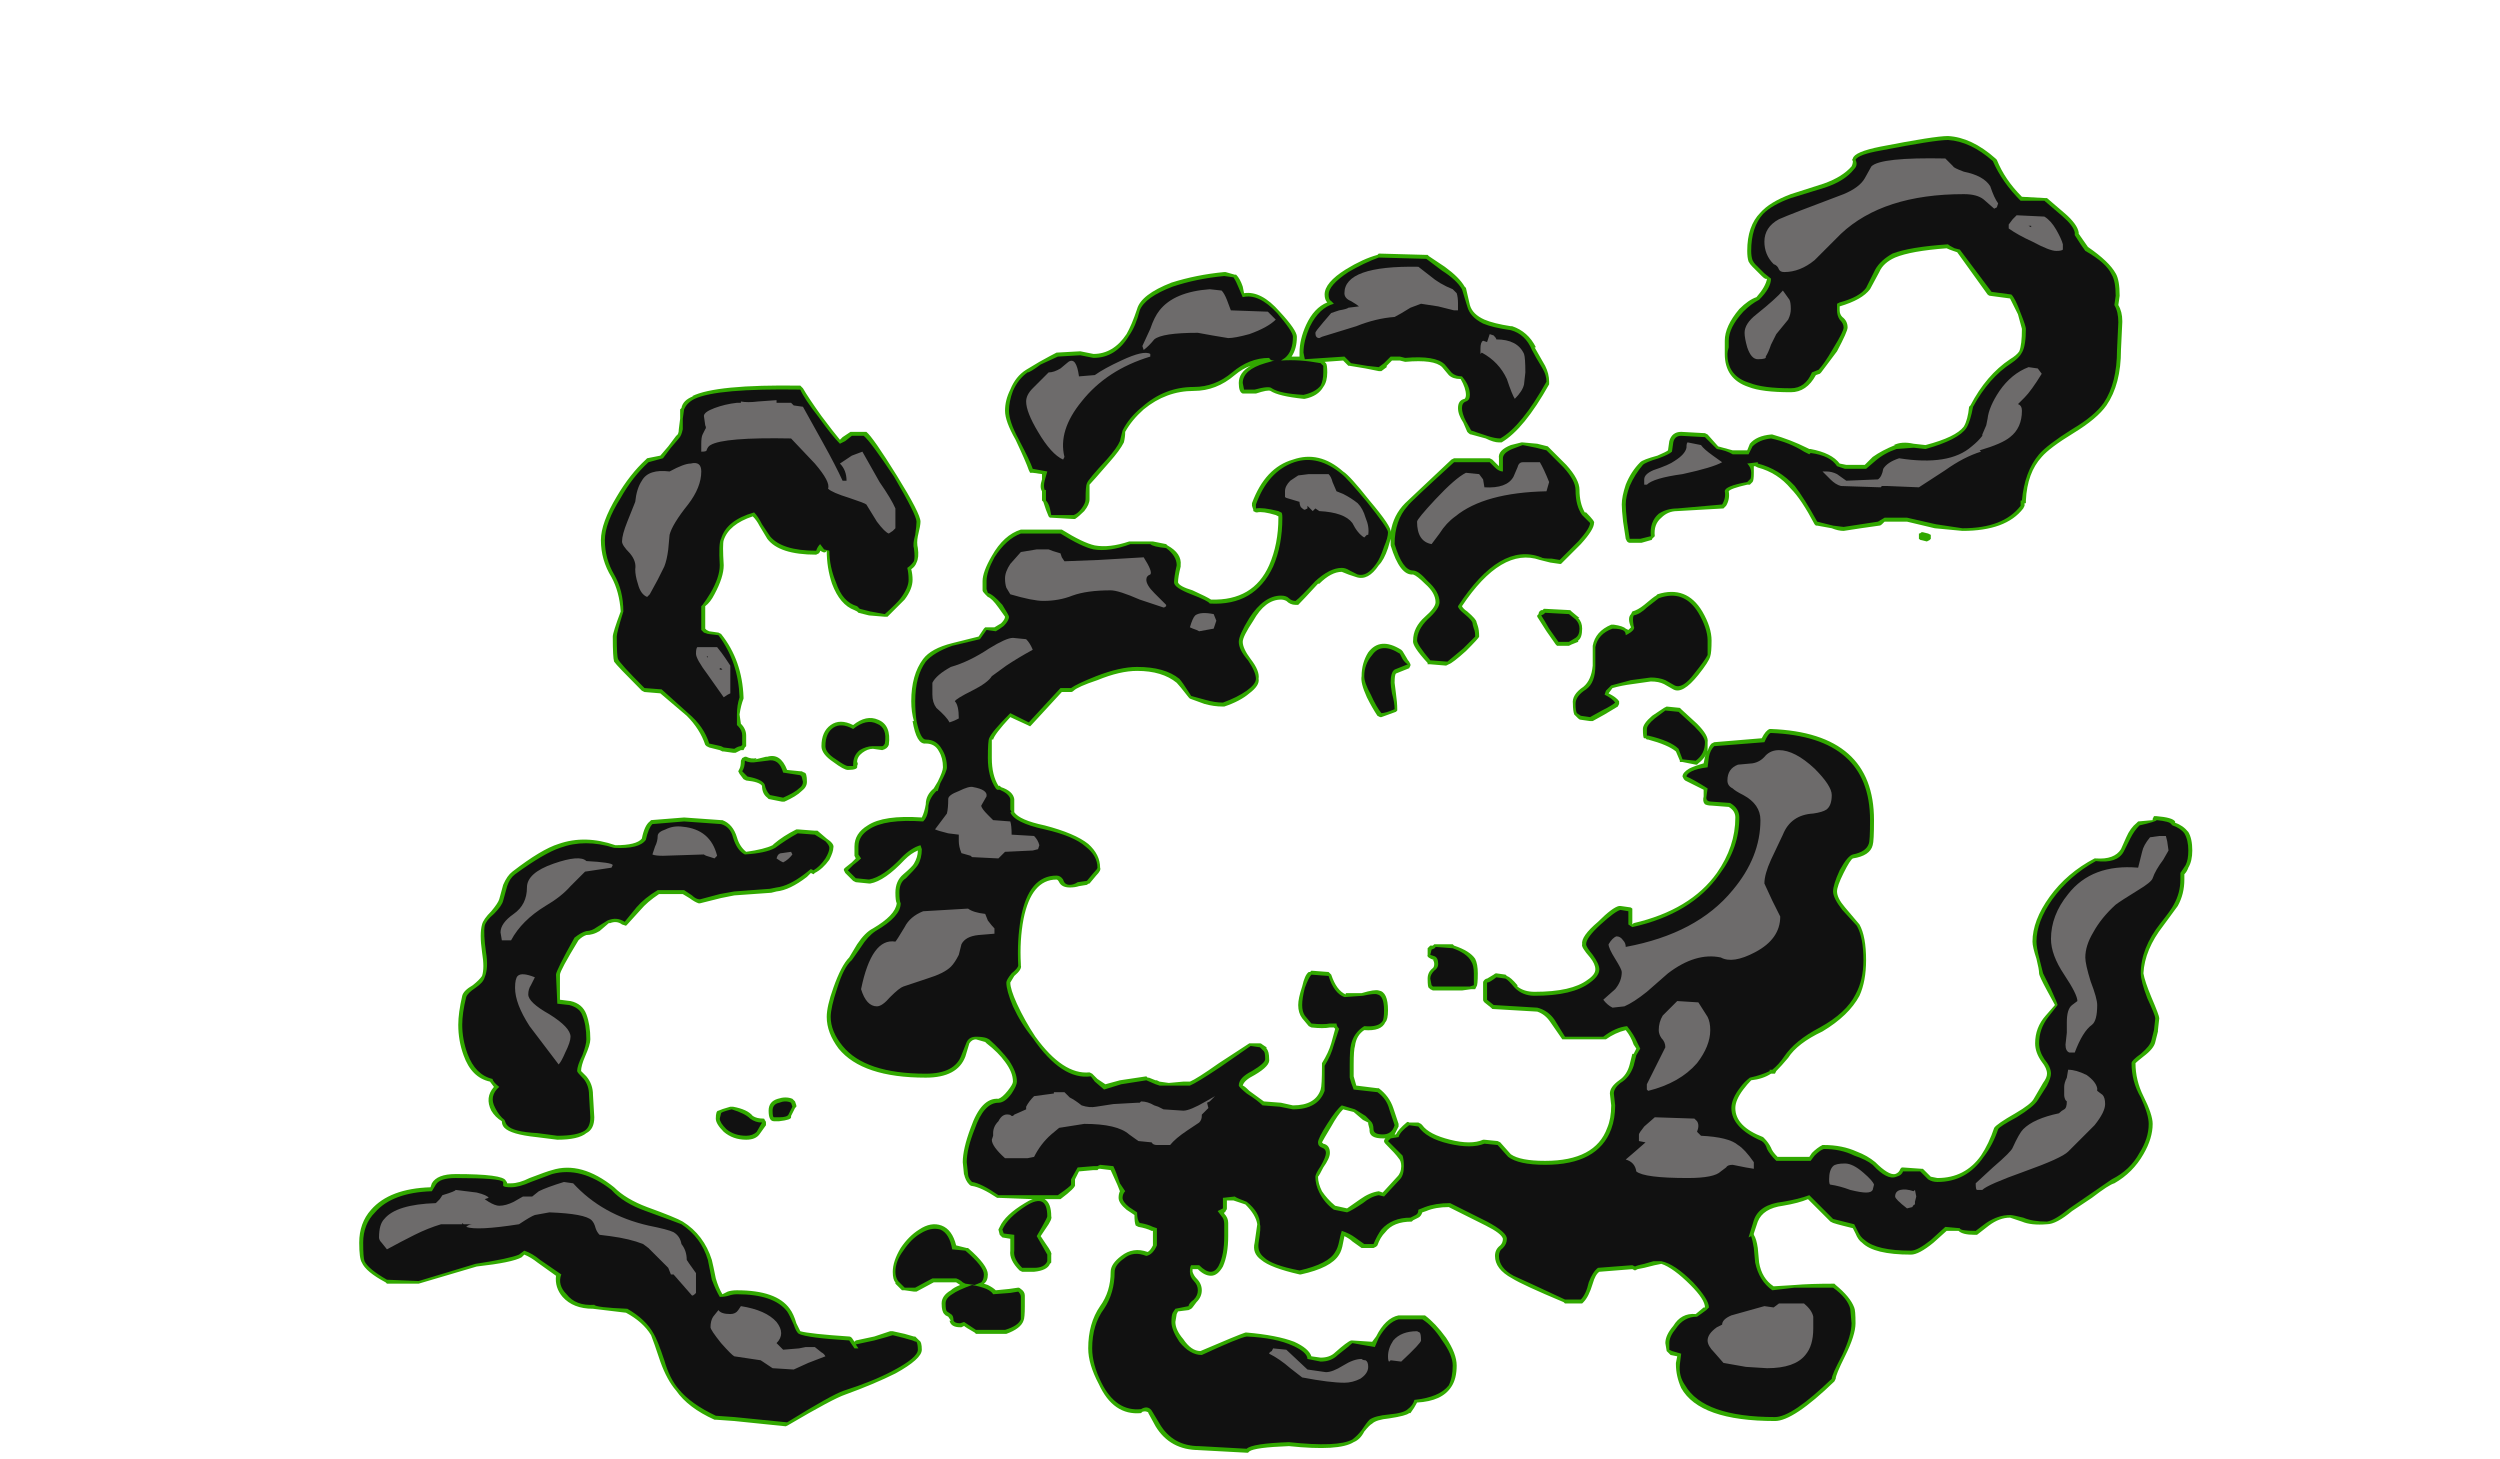 <?xml version="1.0" encoding="UTF-8" standalone="no"?>
<svg xmlns:ffdec="https://www.free-decompiler.com/flash" xmlns:xlink="http://www.w3.org/1999/xlink" ffdec:objectType="frame" height="386.75px" width="662.55px" xmlns="http://www.w3.org/2000/svg">
  <g transform="matrix(1.0, 0.0, 0.0, 1.0, 359.45, 252.35)">
    <use ffdec:characterId="4062" height="49.85" transform="matrix(7.0, 0.0, 0.0, 7.0, -264.25, -216.3)" width="69.4" xlink:href="#shape0"/>
  </g>
  <defs>
    <g id="shape0" transform="matrix(1.0, 0.0, 0.0, 1.0, 37.75, 30.9)">
      <path d="M25.2 -28.6 L26.1 -28.55 26.15 -28.55 26.85 -27.95 Q27.3 -27.55 27.35 -27.25 L27.35 -27.2 27.7 -26.7 Q28.5 -26.15 28.75 -25.7 28.9 -25.45 28.9 -24.85 L28.85 -24.5 Q29.0 -24.25 29.0 -23.9 L29.0 -23.85 28.95 -22.8 Q28.95 -21.5 28.4 -20.7 28.05 -20.2 27.15 -19.65 26.25 -19.1 25.95 -18.75 25.4 -18.15 25.35 -17.1 L25.35 -17.0 25.3 -17.0 25.3 -16.9 25.25 -16.8 Q24.6 -15.95 22.95 -15.95 L21.9 -16.05 20.85 -16.3 20.0 -16.3 Q19.95 -16.25 19.9 -16.2 19.85 -16.15 19.8 -16.15 L19.1 -16.05 18.45 -15.95 Q18.25 -15.95 18.0 -16.05 L17.45 -16.15 17.4 -16.15 17.35 -16.2 Q16.85 -17.15 16.45 -17.55 15.95 -18.15 15.2 -18.35 L15.1 -18.4 15.05 -18.4 15.05 -18.15 Q15.05 -17.85 15.0 -17.8 L14.9 -17.7 14.8 -17.7 Q14.15 -17.55 14.1 -17.45 14.15 -17.15 14.0 -16.9 L13.9 -16.8 12.15 -16.7 Q11.8 -16.7 11.55 -16.45 11.25 -16.2 11.3 -15.75 L11.2 -15.65 Q11.2 -15.6 11.15 -15.6 L10.8 -15.5 10.35 -15.5 Q10.3 -15.5 10.25 -15.55 L10.2 -15.65 10.1 -16.3 Q10.05 -16.75 10.05 -16.95 10.05 -17.25 10.2 -17.7 10.4 -18.2 10.75 -18.55 10.85 -18.65 11.4 -18.8 11.75 -18.95 11.8 -19.0 L11.85 -19.35 Q11.95 -19.7 12.3 -19.7 L13.2 -19.65 13.3 -19.6 13.7 -19.15 14.25 -19.0 14.8 -19.0 14.9 -19.25 Q15.15 -19.55 15.7 -19.6 L15.75 -19.6 Q16.45 -19.4 17.05 -19.1 L17.15 -19.05 17.2 -19.05 Q18.0 -18.9 18.3 -18.5 L18.55 -18.45 19.25 -18.45 19.55 -18.75 Q19.9 -19.0 20.4 -19.2 L20.35 -19.2 Q20.65 -19.35 21.1 -19.25 L21.55 -19.2 Q22.7 -19.5 23.0 -19.9 23.15 -20.15 23.2 -20.65 L23.25 -20.7 Q23.85 -21.85 24.75 -22.45 25.0 -22.6 25.1 -22.75 25.2 -23.0 25.2 -23.6 L25.05 -24.15 24.75 -24.75 24.0 -24.85 Q23.95 -24.85 23.9 -24.9 L22.75 -26.5 22.6 -26.55 Q22.45 -26.6 22.35 -26.65 21.0 -26.55 20.4 -26.3 19.95 -26.1 19.8 -25.75 L19.45 -25.1 Q19.15 -24.7 18.3 -24.45 L18.3 -24.3 Q18.3 -24.15 18.4 -24.05 18.6 -23.9 18.6 -23.65 18.6 -23.5 18.2 -22.75 L17.6 -21.95 17.55 -21.9 17.4 -21.85 Q17.05 -21.2 16.45 -21.2 15.35 -21.2 14.85 -21.4 13.95 -21.7 13.95 -22.65 13.95 -22.75 13.95 -22.9 L13.95 -23.15 Q13.95 -23.7 14.5 -24.35 14.85 -24.7 15.15 -24.8 15.5 -25.2 15.55 -25.5 15.5 -25.45 15.35 -25.6 L15.0 -25.95 Q14.9 -26.05 14.85 -26.15 14.8 -26.3 14.8 -26.55 14.8 -27.5 15.3 -28.0 15.65 -28.4 16.45 -28.7 L17.7 -29.1 Q18.4 -29.35 18.75 -29.75 18.8 -29.85 18.8 -29.95 18.75 -30.0 18.8 -30.05 18.85 -30.3 19.85 -30.5 21.9 -30.9 22.4 -30.9 23.3 -30.85 24.2 -30.05 L24.25 -30.0 Q24.55 -29.25 25.2 -28.6 M21.4 -15.6 Q21.35 -15.6 21.3 -15.65 L21.3 -15.85 Q21.35 -15.85 21.4 -15.9 L21.45 -15.9 21.65 -15.85 21.75 -15.8 21.75 -15.65 21.7 -15.6 21.6 -15.55 21.4 -15.6 M7.3 -21.6 L7.3 -21.5 Q6.35 -19.8 5.5 -19.3 L5.4 -19.3 Q5.2 -19.3 4.9 -19.45 L4.35 -19.6 Q4.3 -19.6 4.25 -19.65 L4.2 -19.7 4.05 -20.05 Q3.85 -20.35 3.85 -20.6 3.85 -20.9 4.1 -20.95 4.15 -21.0 4.15 -21.1 4.15 -21.35 3.95 -21.7 3.65 -21.7 3.5 -21.85 L3.25 -22.15 Q2.95 -22.45 1.85 -22.35 L1.65 -22.4 1.35 -22.4 1.15 -22.2 1.15 -22.15 0.95 -22.0 0.85 -22.0 0.35 -22.1 -0.25 -22.2 -0.3 -22.2 -0.5 -22.4 -1.2 -22.35 -1.15 -22.3 Q-1.1 -22.25 -1.1 -21.95 -1.1 -21.6 -1.25 -21.4 -1.45 -21.05 -1.95 -20.95 L-2.0 -20.95 Q-2.95 -21.05 -3.25 -21.25 -3.35 -21.3 -3.8 -21.15 L-4.15 -21.15 Q-4.2 -21.15 -4.25 -21.15 L-4.3 -21.15 Q-4.45 -21.2 -4.45 -21.55 -4.45 -21.95 -4.0 -22.2 -4.3 -22.1 -4.6 -21.85 -5.3 -21.25 -6.15 -21.25 -7.2 -21.25 -8.05 -20.55 -8.5 -20.15 -8.75 -19.7 -8.75 -19.5 -8.8 -19.3 -8.95 -19.0 -9.35 -18.55 -10.0 -17.8 -10.1 -17.7 L-10.1 -17.65 Q-10.1 -17.6 -10.1 -17.15 -10.1 -16.95 -10.3 -16.7 -10.5 -16.5 -10.65 -16.4 L-10.7 -16.4 -11.55 -16.45 -11.6 -16.45 -11.65 -16.5 -11.75 -16.75 Q-11.8 -16.9 -11.85 -17.05 L-11.9 -17.1 -11.9 -17.45 Q-12.0 -17.6 -11.9 -17.9 L-11.9 -18.1 -12.25 -18.15 Q-12.3 -18.15 -12.35 -18.15 L-12.4 -18.25 Q-12.5 -18.55 -12.9 -19.4 -13.3 -20.1 -13.3 -20.5 -13.3 -20.9 -13.1 -21.3 -12.9 -21.8 -12.5 -22.05 L-12.0 -22.35 Q-11.55 -22.6 -11.35 -22.7 L-10.45 -22.75 -9.95 -22.65 Q-9.2 -22.65 -8.7 -23.4 -8.5 -23.75 -8.3 -24.35 -8.15 -24.9 -7.0 -25.35 -6.05 -25.65 -5.0 -25.75 L-4.95 -25.75 -4.6 -25.65 -4.55 -25.65 Q-4.4 -25.5 -4.3 -25.2 L-4.25 -24.95 Q-3.6 -25.05 -2.9 -24.25 -2.25 -23.55 -2.25 -23.3 -2.25 -22.85 -2.45 -22.55 L-2.15 -22.55 -2.15 -22.7 Q-2.15 -23.2 -1.9 -23.75 -1.6 -24.4 -1.1 -24.6 -1.2 -24.7 -1.2 -24.9 -1.2 -25.35 -0.4 -25.85 0.25 -26.25 0.8 -26.4 L0.85 -26.45 2.65 -26.4 2.7 -26.4 2.75 -26.35 3.35 -25.95 Q3.9 -25.55 4.1 -25.2 L4.15 -25.15 4.3 -24.5 Q4.4 -24.15 4.85 -23.95 5.2 -23.8 5.85 -23.7 L5.9 -23.7 Q6.5 -23.5 6.8 -22.9 L6.75 -22.9 7.15 -22.2 Q7.3 -21.9 7.3 -21.6 M3.7 -18.7 L5.05 -18.7 5.15 -18.65 5.4 -18.4 5.4 -18.7 Q5.35 -19.0 5.85 -19.2 L6.25 -19.3 6.3 -19.3 6.85 -19.25 7.25 -19.15 7.95 -18.45 Q8.45 -17.9 8.45 -17.5 8.45 -17.0 8.65 -16.65 L8.7 -16.65 Q9.05 -16.3 9.0 -16.25 9.0 -16.0 8.5 -15.45 L7.75 -14.7 7.7 -14.7 7.35 -14.75 6.95 -14.85 Q5.5 -15.35 4.0 -13.1 4.05 -13.0 4.2 -12.9 4.55 -12.6 4.55 -12.5 L4.6 -12.35 Q4.65 -12.2 4.65 -11.95 4.65 -11.9 4.15 -11.4 3.65 -10.95 3.5 -10.9 L3.4 -10.85 2.8 -10.9 2.7 -10.9 2.7 -10.95 Q2.1 -11.6 2.15 -11.8 2.15 -12.3 2.6 -12.7 3.0 -13.05 3.0 -13.25 3.0 -13.6 2.6 -13.95 2.3 -14.25 2.15 -14.3 1.65 -14.25 1.3 -15.4 L1.3 -15.65 1.2 -15.3 Q1.05 -14.85 0.85 -14.65 0.45 -14.05 0.0 -14.2 L-0.3 -14.3 -0.55 -14.4 Q-0.95 -14.4 -1.4 -13.95 L-1.45 -13.95 Q-2.0 -13.35 -2.2 -13.15 -2.25 -13.15 -2.3 -13.15 -2.5 -13.15 -2.65 -13.3 -2.75 -13.35 -2.85 -13.35 -3.45 -13.35 -3.9 -12.55 -4.3 -11.95 -4.3 -11.75 -4.3 -11.5 -4.0 -11.1 -3.65 -10.65 -3.7 -10.35 -3.65 -10.1 -4.05 -9.8 -4.4 -9.5 -5.0 -9.3 L-5.05 -9.3 Q-5.4 -9.3 -5.75 -9.4 L-6.3 -9.6 -6.35 -9.65 Q-6.7 -10.1 -6.8 -10.2 -7.35 -10.65 -8.3 -10.65 -8.95 -10.65 -9.8 -10.3 -10.55 -10.05 -10.7 -9.9 -10.75 -9.85 -10.8 -9.85 L-11.15 -9.85 -12.3 -8.6 -12.35 -8.55 -12.45 -8.6 -13.1 -8.9 Q-13.7 -8.25 -13.75 -8.05 L-13.8 -8.05 Q-13.8 -7.95 -13.8 -7.35 -13.8 -6.7 -13.55 -6.3 L-13.5 -6.3 -13.45 -6.25 Q-13.0 -6.1 -12.95 -5.8 L-12.95 -5.3 Q-12.75 -5.0 -11.8 -4.8 -10.65 -4.5 -10.15 -4.1 -9.7 -3.7 -9.7 -3.2 -9.65 -3.1 -9.85 -2.9 L-10.1 -2.6 Q-10.15 -2.6 -10.2 -2.55 L-10.5 -2.5 Q-10.65 -2.45 -10.85 -2.45 -11.15 -2.45 -11.25 -2.65 -11.3 -2.75 -11.35 -2.75 -12.3 -2.75 -12.6 -1.25 -12.75 -0.45 -12.7 0.45 L-12.7 0.5 Q-12.65 0.65 -12.95 0.9 L-13.1 1.15 Q-13.1 1.4 -12.85 1.95 -12.55 2.6 -12.15 3.2 -11.1 4.65 -10.1 4.55 L-10.0 4.6 -9.8 4.8 -9.5 5.0 -8.95 4.85 -7.95 4.7 -7.9 4.75 -7.85 4.75 -7.6 4.85 -7.55 4.85 -7.45 4.9 -7.1 4.95 -6.55 4.9 -6.3 4.9 Q-6.05 4.8 -5.2 4.2 L-4.05 3.45 -3.65 3.45 Q-3.6 3.45 -3.55 3.5 L-3.4 3.6 -3.4 3.65 Q-3.3 3.75 -3.3 4.05 -3.25 4.3 -3.85 4.65 -4.25 4.85 -4.3 5.05 -4.25 5.05 -4.05 5.25 L-3.5 5.65 -2.85 5.7 -2.4 5.8 Q-1.55 5.8 -1.35 5.2 -1.3 5.05 -1.3 4.3 L-1.3 4.2 Q-1.05 3.8 -0.95 3.45 L-0.8 2.9 -0.85 2.85 -1.0 2.85 Q-1.25 2.9 -1.7 2.85 L-1.8 2.8 -2.05 2.5 Q-2.2 2.3 -2.2 2.0 -2.2 1.75 -2.05 1.3 -1.95 0.85 -1.8 0.75 L-1.75 0.75 -1.7 0.7 -1.05 0.75 -0.95 0.85 Q-0.75 1.45 -0.4 1.6 L-0.4 1.55 0.2 1.55 Q0.7 1.4 0.85 1.45 1.2 1.5 1.2 2.2 1.2 2.55 1.1 2.65 0.95 3.0 0.3 2.95 0.0 3.15 -0.05 3.55 -0.1 3.7 -0.1 4.25 L-0.1 4.7 0.0 5.05 0.8 5.15 0.85 5.15 Q1.25 5.45 1.4 5.9 L1.6 6.5 1.6 6.6 1.45 6.9 1.5 6.9 Q1.6 6.7 1.9 6.45 1.95 6.4 2.0 6.45 L2.35 6.45 2.45 6.5 2.5 6.55 Q2.75 6.9 3.55 7.1 4.35 7.3 4.8 7.1 L4.85 7.1 5.35 7.15 5.45 7.2 5.85 7.65 Q6.2 7.9 7.15 7.9 9.05 7.9 9.5 6.65 9.65 6.3 9.65 5.8 L9.6 5.35 Q9.6 5.1 9.95 4.85 10.25 4.65 10.35 4.25 L10.45 3.85 10.5 3.85 10.6 3.65 10.5 3.5 Q10.4 3.2 10.2 2.95 9.8 3.05 9.45 3.3 L7.9 3.3 Q7.85 3.3 7.8 3.3 L7.35 2.65 Q7.15 2.35 6.85 2.25 L5.15 2.15 5.1 2.1 4.85 1.9 Q4.8 1.85 4.8 1.8 L4.8 1.15 Q4.8 1.1 4.85 1.05 4.9 1.0 4.95 1.0 L5.2 0.85 Q5.25 0.8 5.3 0.8 L5.65 0.85 5.7 0.9 Q5.85 0.95 6.1 1.25 L6.1 1.3 Q6.35 1.5 6.75 1.5 8.15 1.5 8.75 1.05 9.05 0.85 9.05 0.65 9.05 0.45 8.85 0.2 8.5 -0.2 8.55 -0.3 8.5 -0.6 9.15 -1.15 9.7 -1.7 9.95 -1.75 L10.0 -1.75 10.35 -1.7 Q10.4 -1.7 10.45 -1.65 L10.45 -1.05 10.5 -1.1 Q12.65 -1.6 13.65 -3.0 14.35 -4.0 14.35 -5.1 14.35 -5.35 14.1 -5.5 L13.45 -5.55 Q13.3 -5.55 13.2 -5.6 13.1 -5.7 13.15 -5.9 L13.15 -6.15 12.45 -6.5 12.4 -6.55 12.35 -6.65 Q12.35 -6.8 12.6 -6.95 12.8 -7.05 13.15 -7.15 L13.2 -7.4 13.25 -7.5 Q13.15 -7.3 12.95 -7.15 L12.9 -7.1 12.85 -7.1 12.35 -7.2 Q12.3 -7.2 12.25 -7.2 L12.25 -7.25 12.1 -7.6 Q11.8 -7.85 11.05 -8.05 L11.0 -8.05 10.95 -8.1 10.9 -8.1 Q10.85 -8.1 10.85 -8.45 10.85 -8.65 11.2 -8.95 L11.65 -9.25 11.75 -9.3 12.25 -9.25 12.3 -9.2 12.9 -8.65 Q13.35 -8.2 13.3 -7.95 L13.3 -7.6 Q13.35 -7.8 13.45 -7.9 L13.55 -7.95 15.35 -8.1 Q15.5 -8.4 15.65 -8.45 L15.7 -8.45 Q19.6 -8.3 19.6 -5.0 19.6 -4.2 19.55 -4.05 19.45 -3.65 18.8 -3.55 18.7 -3.5 18.45 -3.0 18.2 -2.5 18.2 -2.3 18.2 -2.05 18.5 -1.7 L19.05 -1.05 Q19.3 -0.6 19.3 0.3 19.3 1.1 19.05 1.65 18.65 2.4 17.65 3.0 16.7 3.45 16.35 4.0 16.1 4.3 15.9 4.5 L15.85 4.6 15.7 4.6 Q15.4 4.8 14.95 4.85 14.8 5.0 14.65 5.2 14.35 5.6 14.35 5.9 14.35 6.6 15.4 7.0 L15.45 7.05 Q15.6 7.2 15.7 7.4 15.75 7.55 15.95 7.75 L17.15 7.75 17.25 7.6 Q17.45 7.4 17.65 7.3 L17.7 7.3 Q18.4 7.3 18.95 7.55 19.35 7.7 19.65 7.95 20.15 8.45 20.4 8.4 20.55 8.35 20.6 8.2 L20.65 8.15 20.7 8.15 21.4 8.2 21.45 8.2 21.75 8.5 22.0 8.55 Q23.05 8.55 23.65 7.7 23.95 7.25 24.15 6.65 24.25 6.5 24.95 6.1 25.55 5.75 25.65 5.55 L26.0 4.95 Q26.15 4.75 26.15 4.6 26.15 4.4 25.95 4.15 25.7 3.8 25.7 3.45 25.7 2.85 26.1 2.4 L26.45 2.0 26.15 1.45 Q25.85 0.9 25.85 0.8 25.85 0.65 25.75 0.25 25.6 -0.2 25.6 -0.4 25.6 -1.2 26.25 -2.1 26.9 -3.0 27.95 -3.55 L28.0 -3.55 Q28.7 -3.5 28.95 -3.9 L29.15 -4.35 Q29.3 -4.7 29.55 -4.9 L29.6 -4.95 30.15 -5.0 30.15 -5.05 30.2 -5.15 30.3 -5.15 Q30.9 -5.1 31.0 -4.95 L31.0 -4.9 Q31.3 -4.8 31.5 -4.55 31.65 -4.3 31.65 -3.85 31.65 -3.45 31.5 -3.2 31.45 -3.05 31.35 -2.95 L31.35 -2.75 Q31.35 -2.2 31.1 -1.75 L30.55 -1.0 Q29.85 -0.1 29.8 0.8 29.85 1.1 30.1 1.7 30.4 2.4 30.4 2.5 L30.35 2.95 30.35 3.0 30.25 3.4 Q30.2 3.65 29.8 3.95 29.55 4.15 29.5 4.2 29.5 4.85 29.8 5.45 30.15 6.15 30.15 6.5 30.15 7.05 29.8 7.65 29.4 8.35 28.7 8.75 28.5 8.8 27.85 9.3 L27.1 9.8 Q26.5 10.3 26.15 10.3 25.55 10.35 25.2 10.2 L24.75 10.05 Q24.35 10.05 23.95 10.35 L23.5 10.7 23.4 10.7 Q22.95 10.7 22.8 10.55 L22.35 10.55 21.85 11.0 Q21.3 11.45 21.0 11.45 19.6 11.45 19.15 11.0 19.0 10.9 18.9 10.65 L18.8 10.45 18.4 10.35 Q18.2 10.3 18.05 10.25 L17.95 10.2 17.1 9.35 Q16.75 9.5 16.15 9.6 15.4 9.7 15.2 10.2 L15.05 10.65 15.05 10.7 Q15.15 10.85 15.2 11.2 L15.25 11.75 Q15.35 12.35 15.8 12.65 L16.6 12.6 Q17.15 12.55 18.1 12.55 L18.15 12.6 Q18.7 13.05 18.85 13.45 18.9 13.55 18.9 14.05 18.9 14.5 18.5 15.3 18.15 16.0 18.15 16.15 L18.1 16.25 Q16.55 17.75 15.85 17.75 13.0 17.75 12.3 16.5 12.1 16.05 12.1 15.6 L12.1 15.55 12.15 15.3 11.9 15.25 11.75 15.1 11.7 14.8 Q11.7 14.5 12.0 14.15 12.3 13.65 12.85 13.7 L13.15 13.45 13.2 13.45 Q13.2 13.15 12.65 12.6 12.0 11.95 11.55 11.8 L11.3 11.85 10.9 11.95 10.65 12.0 10.55 12.05 10.45 12.0 9.2 12.1 Q9.05 12.2 8.95 12.55 8.8 13.05 8.6 13.25 L8.55 13.3 7.9 13.3 7.85 13.25 Q6.3 12.6 5.9 12.35 5.25 12.0 5.25 11.5 5.25 11.25 5.45 11.1 5.55 11.0 5.55 10.85 5.5 10.65 4.9 10.35 L3.5 9.65 Q3.0 9.65 2.65 9.8 L2.5 9.85 Q2.45 10.0 2.35 10.05 L2.15 10.15 2.1 10.2 Q1.4 10.2 1.1 10.6 0.9 10.8 0.8 11.1 L0.75 11.15 0.65 11.2 0.2 11.2 -0.15 10.95 Q-0.25 10.85 -0.45 10.75 L-0.5 11.0 Q-0.55 11.3 -0.65 11.45 -0.95 11.95 -2.1 12.2 L-2.15 12.2 Q-3.25 11.95 -3.6 11.65 -3.95 11.4 -3.85 11.0 L-3.75 10.3 Q-3.8 9.95 -4.2 9.55 L-4.65 9.4 -4.9 9.4 -4.9 9.7 Q-4.9 9.75 -4.95 9.8 -4.95 9.85 -5.0 9.85 L-5.0 9.9 Q-4.85 10.05 -4.85 10.25 L-4.85 10.75 Q-4.85 11.45 -5.05 11.9 -5.25 12.25 -5.5 12.25 -5.75 12.25 -6.0 12.0 L-6.2 12.0 -6.2 12.1 Q-6.15 12.25 -6.05 12.35 -5.85 12.55 -5.85 12.8 -5.85 13.05 -6.05 13.25 L-6.2 13.45 -6.25 13.5 -6.35 13.55 -6.75 13.6 -6.8 13.7 -6.85 14.0 Q-6.85 14.3 -6.55 14.65 -6.25 15.1 -5.9 15.1 -4.5 14.5 -4.2 14.4 L-4.15 14.4 Q-3.0 14.5 -2.35 14.75 -1.8 15.0 -1.7 15.3 L-1.35 15.35 Q-1.0 15.35 -0.8 15.15 -0.35 14.75 -0.2 14.7 L-0.15 14.7 0.6 14.75 0.75 14.55 Q1.1 13.85 1.6 13.75 L2.6 13.75 Q3.0 14.05 3.4 14.6 3.8 15.2 3.8 15.65 3.8 16.15 3.6 16.45 3.25 17.0 2.3 17.05 2.2 17.25 2.05 17.45 L2.0 17.45 Q1.9 17.55 1.25 17.65 0.75 17.7 0.6 17.85 0.5 17.9 0.3 18.15 0.15 18.45 -0.1 18.55 -0.65 18.9 -2.55 18.7 -3.85 18.75 -4.05 18.9 L-4.1 18.95 -4.15 18.95 -6.0 18.85 -5.95 18.85 Q-7.05 18.85 -7.6 17.95 L-7.9 17.4 -7.85 17.45 Q-7.95 17.35 -8.1 17.4 L-8.15 17.45 Q-9.2 17.55 -9.75 16.35 -10.15 15.6 -10.15 15.0 -10.15 14.05 -9.7 13.4 -9.3 12.85 -9.3 12.1 -9.3 11.8 -8.9 11.5 -8.45 11.15 -7.9 11.35 -7.8 11.3 -7.7 11.1 L-7.7 10.55 -7.75 10.55 Q-7.95 10.45 -8.25 10.4 L-8.35 10.35 Q-8.4 10.25 -8.4 9.95 L-8.7 9.75 Q-9.0 9.5 -9.0 9.3 -9.0 9.15 -8.95 9.05 L-9.05 8.8 -9.3 8.25 -9.7 8.2 -9.75 8.2 -9.8 8.25 -9.95 8.25 -10.5 8.3 -10.65 8.6 -10.65 8.8 Q-10.6 8.9 -11.2 9.35 L-11.8 9.35 Q-11.55 9.5 -11.55 10.0 -11.5 10.1 -11.75 10.45 L-11.95 10.75 -11.75 11.05 Q-11.5 11.4 -11.55 11.45 -11.55 11.7 -11.55 11.75 L-11.6 11.8 Q-11.7 12.05 -12.2 12.1 L-12.65 12.1 -12.75 12.05 Q-13.15 11.65 -13.1 11.3 L-13.1 10.85 -13.4 10.8 -13.5 10.7 -13.55 10.5 -13.5 10.4 Q-13.3 9.95 -12.55 9.5 -12.4 9.4 -12.25 9.35 L-13.55 9.3 -13.6 9.3 Q-14.2 8.9 -14.55 8.85 -14.6 8.85 -14.65 8.8 -14.8 8.65 -14.85 8.4 L-14.85 8.45 -14.9 7.95 Q-14.9 7.45 -14.6 6.65 -14.2 5.5 -13.55 5.55 -13.4 5.5 -13.2 5.25 -13.0 5.0 -13.0 4.9 -13.0 4.55 -13.3 4.15 -13.55 3.8 -14.0 3.45 L-14.05 3.4 -14.4 3.3 Q-14.55 3.3 -14.65 3.45 -14.7 3.6 -14.8 3.95 -15.1 4.75 -16.3 4.75 -18.7 4.75 -19.6 3.65 -20.05 3.05 -20.05 2.45 -20.05 2.05 -19.8 1.35 -19.5 0.5 -19.2 0.2 L-18.9 -0.3 Q-18.6 -0.75 -18.3 -0.9 -17.45 -1.4 -17.4 -1.85 -17.45 -1.95 -17.45 -2.25 -17.45 -2.7 -17.15 -2.95 -16.8 -3.25 -16.75 -3.35 -16.6 -3.6 -16.6 -3.85 -16.85 -3.75 -17.1 -3.5 -17.85 -2.7 -18.4 -2.6 L-18.45 -2.6 -18.95 -2.65 -19.05 -2.7 -19.35 -3.0 -19.4 -3.1 -19.4 -3.15 -19.35 -3.2 -19.1 -3.4 -18.95 -3.55 -19.0 -3.65 -19.0 -4.0 Q-19.0 -4.5 -18.5 -4.8 -17.9 -5.2 -16.45 -5.1 -16.35 -5.3 -16.3 -5.6 -16.3 -5.95 -16.0 -6.2 L-15.85 -6.45 Q-15.65 -6.85 -15.65 -7.0 -15.65 -7.35 -15.8 -7.6 -15.95 -7.9 -16.3 -7.9 -16.65 -7.85 -16.8 -8.75 L-16.75 -8.75 Q-16.85 -9.1 -16.85 -9.5 -16.85 -10.5 -16.4 -11.1 -16.1 -11.5 -15.3 -11.7 L-14.3 -11.95 -14.1 -12.25 -14.05 -12.3 -13.7 -12.3 -13.45 -12.45 Q-13.3 -12.6 -13.3 -12.7 L-13.55 -13.05 Q-13.8 -13.4 -13.95 -13.45 L-14.05 -13.55 Q-14.15 -13.65 -14.15 -13.7 L-14.15 -14.05 Q-14.15 -14.4 -13.8 -15.0 -13.35 -15.8 -12.7 -16.0 L-11.15 -16.0 Q-10.35 -15.5 -9.9 -15.4 -9.35 -15.3 -8.6 -15.55 L-7.7 -15.55 -7.2 -15.45 -7.15 -15.4 Q-6.6 -15.1 -6.65 -14.65 L-6.65 -14.6 Q-6.75 -14.2 -6.75 -14.0 -6.7 -13.85 -6.2 -13.7 -5.65 -13.45 -5.5 -13.35 -3.9 -13.3 -3.3 -14.65 -2.95 -15.45 -2.95 -16.45 L-2.95 -16.5 -3.05 -16.55 Q-3.55 -16.7 -3.75 -16.65 L-3.8 -16.65 -3.9 -16.7 -3.9 -16.75 -3.95 -16.9 -3.95 -17.0 Q-3.45 -18.35 -2.4 -18.65 -1.4 -19.0 -0.5 -18.2 -0.25 -18.05 0.5 -17.1 1.35 -16.1 1.3 -15.9 1.4 -16.55 1.85 -17.0 L3.6 -18.65 3.7 -18.7 M11.4 -13.55 Q12.5 -13.9 13.1 -12.9 13.45 -12.3 13.45 -11.8 13.45 -11.35 13.4 -11.2 13.35 -11.0 12.95 -10.5 12.35 -9.75 12.0 -9.95 L11.65 -10.15 Q11.45 -10.25 11.15 -10.25 L10.45 -10.15 Q10.05 -10.1 9.7 -10.0 L9.55 -9.8 Q9.85 -9.65 9.95 -9.5 L9.95 -9.4 9.9 -9.3 9.4 -9.0 8.95 -8.75 8.85 -8.75 8.5 -8.8 Q8.45 -8.8 8.4 -8.85 L8.25 -9.0 Q8.2 -9.15 8.2 -9.4 8.15 -9.75 8.6 -10.05 8.9 -10.3 8.95 -10.85 L8.95 -11.6 Q9.05 -12.15 9.65 -12.4 L9.75 -12.4 Q10.1 -12.35 10.2 -12.25 L10.3 -12.2 10.4 -12.3 Q10.25 -12.65 10.4 -12.8 L10.45 -12.9 Q10.65 -12.95 10.9 -13.15 11.25 -13.45 11.35 -13.5 L11.4 -13.55 M8.15 -12.9 L8.45 -12.65 8.4 -12.65 Q8.55 -12.5 8.55 -12.25 8.55 -11.9 8.4 -11.8 L8.4 -11.75 8.15 -11.65 8.05 -11.6 7.6 -11.6 7.55 -11.65 7.2 -12.15 6.85 -12.7 6.85 -12.75 6.9 -12.8 Q6.9 -12.9 7.0 -12.95 L7.05 -12.95 7.1 -13.0 7.15 -13.0 8.1 -12.95 8.15 -12.9 M2.0 -10.75 L1.5 -10.55 Q1.45 -10.5 1.45 -10.2 L1.5 -9.8 Q1.55 -9.45 1.55 -9.2 L1.55 -9.15 1.5 -9.1 0.95 -8.9 0.9 -8.9 0.8 -8.95 Q0.6 -9.25 0.4 -9.65 0.15 -10.2 0.2 -10.45 0.2 -10.95 0.45 -11.35 0.9 -11.95 1.7 -11.45 L1.75 -11.4 1.9 -11.15 Q1.95 -11.05 2.0 -11.0 L2.05 -10.9 2.05 -10.85 2.0 -10.75 M2.9 -0.25 L2.95 -0.3 3.65 -0.3 3.7 -0.25 Q4.3 -0.05 4.5 0.25 4.6 0.45 4.6 0.8 4.6 1.25 4.55 1.3 L4.5 1.4 4.35 1.4 4.0 1.45 2.9 1.45 2.8 1.4 2.75 1.35 Q2.7 1.35 2.7 1.0 2.7 0.75 2.9 0.6 2.95 0.55 2.95 0.45 2.95 0.35 2.9 0.3 L2.95 0.3 Q2.65 0.2 2.7 0.1 L2.7 -0.15 2.8 -0.25 2.9 -0.25 M0.25 6.35 L-0.1 6.05 -0.5 5.95 Q-0.7 6.15 -0.95 6.6 -1.25 7.1 -1.3 7.2 L-1.25 7.25 Q-1.0 7.3 -1.0 7.6 -1.0 7.8 -1.25 8.15 -1.4 8.45 -1.45 8.5 -1.45 8.75 -1.3 9.05 -1.1 9.35 -0.8 9.6 L-0.35 9.7 0.15 9.35 Q0.5 9.1 0.85 9.05 L1.0 9.1 1.55 8.5 Q1.7 8.35 1.7 8.1 1.7 7.9 1.6 7.8 1.5 7.65 1.1 7.25 1.05 7.2 1.05 7.15 1.05 7.1 1.1 7.05 L1.0 7.05 Q0.5 7.05 0.5 6.75 L0.5 6.7 0.45 6.5 0.45 6.45 0.25 6.35 M-25.15 -21.05 Q-24.25 -21.5 -21.05 -21.45 L-20.95 -21.35 Q-20.75 -21.0 -20.25 -20.3 -19.8 -19.7 -19.55 -19.4 L-19.45 -19.5 -19.15 -19.7 -18.55 -19.7 Q-18.3 -19.5 -17.4 -18.05 -16.5 -16.6 -16.5 -16.3 -16.5 -16.15 -16.6 -15.75 -16.65 -15.5 -16.6 -15.3 -16.55 -14.95 -16.65 -14.75 -16.7 -14.6 -16.85 -14.5 -16.8 -14.3 -16.8 -14.1 -16.8 -13.75 -17.1 -13.35 L-17.75 -12.7 -17.85 -12.7 -18.45 -12.75 -18.85 -12.85 -18.9 -12.9 -19.0 -12.95 Q-19.55 -13.15 -19.85 -13.95 -20.05 -14.55 -20.05 -15.2 -20.1 -15.1 -20.2 -15.15 L-20.3 -15.2 Q-20.3 -15.15 -20.35 -15.1 L-20.45 -15.05 Q-21.85 -15.05 -22.3 -15.65 L-22.6 -16.15 Q-22.7 -16.35 -22.85 -16.5 -23.75 -16.2 -23.95 -15.6 -24.0 -15.45 -23.95 -14.65 -23.95 -14.2 -24.3 -13.55 -24.45 -13.25 -24.65 -13.1 L-24.65 -12.25 -24.6 -12.2 -24.5 -12.15 -24.15 -12.1 -24.05 -12.05 Q-23.25 -11.05 -23.2 -9.65 L-23.2 -9.6 Q-23.3 -9.35 -23.35 -9.0 L-23.3 -8.65 Q-23.1 -8.45 -23.1 -8.2 L-23.1 -7.8 -23.15 -7.75 -23.2 -7.65 Q-23.25 -7.65 -23.3 -7.65 L-23.5 -7.55 -23.6 -7.55 -23.95 -7.6 -24.0 -7.6 -24.1 -7.65 -24.5 -7.75 -24.6 -7.8 -24.65 -7.85 Q-24.85 -8.45 -25.35 -8.95 L-26.35 -9.8 -26.95 -9.85 -27.05 -9.9 Q-28.0 -10.85 -28.1 -11.0 -28.15 -11.15 -28.15 -11.95 -28.15 -12.1 -27.85 -12.9 -27.9 -13.65 -28.2 -14.2 -28.6 -14.85 -28.6 -15.6 -28.6 -16.25 -28.0 -17.25 -27.5 -18.1 -26.9 -18.65 L-26.85 -18.7 -26.35 -18.8 -26.05 -19.15 -25.75 -19.55 Q-25.65 -19.6 -25.65 -19.8 L-25.6 -20.2 -25.6 -20.55 -25.55 -20.6 Q-25.5 -20.9 -25.1 -21.05 L-25.15 -21.05 M-23.25 -7.35 L-23.15 -7.4 -23.1 -7.4 Q-22.9 -7.3 -22.7 -7.35 L-22.75 -7.3 -22.35 -7.4 -22.3 -7.4 Q-21.8 -7.55 -21.55 -6.9 L-21.05 -6.85 -21.0 -6.85 -20.9 -6.8 Q-20.8 -6.8 -20.8 -6.45 -20.8 -6.25 -21.0 -6.1 -21.2 -5.9 -21.65 -5.7 L-21.75 -5.7 -22.25 -5.8 -22.3 -5.85 Q-22.5 -6.0 -22.5 -6.3 -22.6 -6.45 -23.1 -6.5 L-23.2 -6.55 -23.35 -6.75 -23.4 -6.85 -23.35 -6.95 Q-23.3 -7.05 -23.3 -7.25 L-23.25 -7.35 M-31.95 -3.05 Q-30.85 -3.9 -30.2 -4.1 -29.2 -4.45 -28.05 -4.05 -27.25 -4.05 -27.05 -4.3 -26.95 -4.8 -26.75 -4.95 L-26.7 -5.0 -25.45 -5.1 -24.05 -5.0 -24.0 -5.0 Q-23.6 -4.85 -23.45 -4.35 -23.35 -4.0 -23.1 -3.8 -22.4 -3.9 -22.1 -4.05 L-22.05 -4.1 Q-21.7 -4.4 -21.2 -4.65 L-21.15 -4.65 -20.5 -4.6 -20.4 -4.6 -20.05 -4.3 Q-19.75 -4.1 -19.8 -3.95 -19.8 -3.8 -19.95 -3.5 -20.2 -3.15 -20.5 -3.0 L-20.55 -2.95 -20.65 -3.0 -20.8 -2.85 Q-21.45 -2.35 -21.95 -2.3 L-22.15 -2.25 -23.55 -2.15 -24.05 -2.05 -24.85 -1.85 -24.9 -1.85 Q-25.05 -1.9 -25.25 -2.05 L-25.5 -2.2 -26.4 -2.2 Q-26.85 -1.9 -27.1 -1.6 L-27.6 -1.05 -27.65 -1.0 -27.8 -1.05 Q-28.0 -1.2 -28.25 -1.1 L-28.3 -1.1 -28.65 -0.8 Q-28.9 -0.65 -29.15 -0.65 -29.3 -0.6 -29.45 -0.45 -30.15 0.7 -30.15 0.85 L-30.15 1.8 -29.75 1.85 Q-29.3 1.95 -29.15 2.35 -29.0 2.75 -29.0 3.3 -29.0 3.5 -29.2 3.95 -29.35 4.3 -29.35 4.5 L-29.15 4.7 Q-28.9 5.0 -28.9 5.4 L-28.85 6.25 Q-28.85 6.7 -29.15 6.85 -29.45 7.1 -30.25 7.1 L-31.05 7.0 Q-32.0 6.9 -32.25 6.65 -32.35 6.55 -32.35 6.4 -32.6 6.25 -32.75 6.0 -33.0 5.5 -32.65 5.1 L-32.8 4.9 Q-33.5 4.75 -33.8 3.9 -34.0 3.35 -34.0 2.75 -34.0 2.3 -33.85 1.65 -33.8 1.45 -33.45 1.25 -33.2 1.05 -33.1 0.9 -33.0 0.6 -33.1 0.0 -33.2 -0.7 -33.1 -1.05 -33.05 -1.25 -32.75 -1.55 -32.5 -1.85 -32.45 -2.0 L-32.3 -2.55 Q-32.15 -2.9 -31.95 -3.05 M-19.9 -8.6 Q-19.55 -8.85 -19.05 -8.6 -18.55 -9.0 -18.1 -8.8 -17.6 -8.6 -17.7 -7.85 -17.75 -7.7 -17.95 -7.65 L-18.3 -7.7 Q-18.5 -7.7 -18.7 -7.55 -18.9 -7.4 -18.9 -7.2 -18.85 -7.15 -18.9 -7.05 -18.85 -6.9 -19.25 -6.9 -19.4 -6.9 -19.8 -7.2 -20.25 -7.5 -20.25 -7.8 -20.25 -8.35 -19.9 -8.6 M-21.9 5.55 Q-21.6 5.45 -21.35 5.55 L-21.25 5.65 -21.2 5.8 -21.2 5.85 -21.25 5.9 Q-21.35 6.1 -21.4 6.2 L-21.4 6.25 Q-21.4 6.35 -21.85 6.4 L-22.05 6.4 Q-22.25 6.4 -22.25 6.0 -22.25 5.65 -21.9 5.55 M-22.45 6.3 Q-22.4 6.3 -22.4 6.35 -22.35 6.4 -22.35 6.45 L-22.35 6.55 -22.6 6.9 Q-22.75 7.1 -23.1 7.1 -23.6 7.1 -23.95 6.8 -24.25 6.5 -24.25 6.3 -24.25 6.0 -24.15 6.0 -24.05 5.95 -23.7 5.85 L-23.6 5.85 Q-23.05 5.95 -22.85 6.2 -22.7 6.3 -22.45 6.3 M-21.2 14.05 Q-21.1 14.25 -21.05 14.35 -20.7 14.45 -19.2 14.55 -19.15 14.55 -19.1 14.6 L-19.0 14.75 -18.95 14.7 -18.25 14.55 -17.65 14.35 -17.55 14.35 -17.1 14.45 -16.75 14.55 -16.7 14.55 -16.55 14.7 Q-16.45 14.75 -16.45 15.05 -16.45 15.4 -17.45 15.95 -18.25 16.35 -19.35 16.75 -19.8 16.9 -21.5 17.9 L-21.6 17.95 -23.55 17.75 -24.25 17.7 -24.3 17.7 Q-25.3 17.25 -25.75 16.6 -26.1 16.2 -26.35 15.5 -26.6 14.75 -26.7 14.5 -27.0 14.0 -27.65 13.65 L-28.9 13.5 Q-29.65 13.5 -30.05 13.05 -30.35 12.7 -30.3 12.25 L-31.0 11.75 Q-31.25 11.55 -31.5 11.45 L-31.6 11.55 Q-31.95 11.75 -33.3 11.9 L-35.5 12.55 -36.7 12.55 -36.75 12.5 Q-37.5 12.1 -37.65 11.75 -37.75 11.6 -37.75 11.0 -37.75 10.25 -37.3 9.75 -36.6 8.95 -35.05 8.9 L-35.0 8.75 Q-34.8 8.4 -34.1 8.4 -32.3 8.4 -32.2 8.65 -32.15 8.7 -32.15 8.75 L-32.0 8.75 Q-31.7 8.75 -31.3 8.55 -30.65 8.3 -30.45 8.25 -29.35 7.9 -28.1 8.9 -27.65 9.35 -26.85 9.65 -25.75 10.05 -25.5 10.2 -24.7 10.7 -24.4 11.65 -24.35 11.85 -24.25 12.35 -24.15 12.7 -24.0 12.95 L-23.8 12.85 Q-23.65 12.8 -23.45 12.8 -21.95 12.8 -21.45 13.5 -21.3 13.7 -21.2 14.05 M-17.45 12.5 Q-17.55 12.4 -17.55 12.1 -17.55 11.7 -17.25 11.2 -16.95 10.75 -16.55 10.5 -16.1 10.2 -15.7 10.35 -15.3 10.5 -15.15 11.1 L-14.75 11.2 -14.7 11.2 Q-13.95 11.85 -13.95 12.2 -13.95 12.45 -14.1 12.55 L-13.95 12.6 Q-13.75 12.7 -13.65 12.8 L-13.15 12.75 -12.8 12.7 Q-12.75 12.7 -12.7 12.75 -12.55 12.85 -12.55 13.0 L-12.55 13.4 Q-12.55 13.85 -12.6 13.95 -12.7 14.25 -13.25 14.45 L-14.4 14.45 -14.45 14.4 Q-14.8 14.2 -14.85 14.15 L-14.95 14.2 -15.0 14.2 Q-15.35 14.2 -15.4 13.95 L-15.35 13.95 -15.45 13.8 -15.55 13.75 -15.6 13.7 Q-15.7 13.6 -15.7 13.3 -15.7 13.0 -15.35 12.8 -15.25 12.7 -15.0 12.6 L-15.15 12.5 -16.0 12.5 -16.65 12.85 -16.75 12.85 -17.1 12.8 Q-17.15 12.8 -17.2 12.8 L-17.45 12.55 -17.45 12.5" fill="#31a800" fill-rule="evenodd" stroke="none"/>
      <path d="M26.05 -28.45 L26.75 -27.85 Q27.15 -27.5 27.2 -27.25 L27.2 -27.15 Q27.45 -26.75 27.6 -26.55 28.4 -26.1 28.6 -25.65 28.75 -25.4 28.75 -24.85 L28.7 -24.5 Q28.85 -24.25 28.85 -23.85 L28.8 -22.8 Q28.8 -21.55 28.3 -20.8 27.95 -20.3 27.1 -19.8 26.15 -19.2 25.85 -18.85 25.3 -18.2 25.2 -17.1 L25.15 -17.1 25.15 -16.9 Q24.5 -16.05 22.95 -16.05 L21.95 -16.2 20.85 -16.45 20.0 -16.45 19.75 -16.3 18.45 -16.1 18.05 -16.15 17.45 -16.3 Q16.95 -17.2 16.6 -17.65 16.0 -18.3 15.2 -18.5 L15.2 -18.55 14.8 -18.5 Q14.95 -18.35 14.95 -18.15 14.95 -17.9 14.9 -17.9 L14.8 -17.8 Q13.95 -17.65 13.95 -17.45 14.0 -17.2 13.85 -16.95 L12.15 -16.8 Q11.75 -16.8 11.45 -16.6 11.1 -16.3 11.15 -15.75 L10.75 -15.65 10.35 -15.65 10.25 -16.3 Q10.2 -16.75 10.2 -16.95 10.2 -17.25 10.35 -17.65 10.55 -18.1 10.85 -18.45 10.95 -18.55 11.45 -18.7 11.85 -18.85 11.95 -18.95 L12.0 -19.3 Q12.05 -19.55 12.3 -19.55 L13.2 -19.5 13.65 -19.05 Q14.0 -19.0 14.25 -18.85 L14.85 -18.85 15.0 -19.15 Q15.25 -19.4 15.7 -19.45 16.4 -19.3 16.95 -18.95 L17.15 -18.85 17.2 -18.9 Q17.95 -18.8 18.2 -18.4 L18.5 -18.3 19.3 -18.3 19.65 -18.6 Q20.0 -18.9 20.45 -19.05 L21.1 -19.1 21.55 -19.05 Q22.8 -19.4 23.1 -19.85 23.25 -20.1 23.35 -20.65 23.95 -21.75 24.8 -22.3 25.1 -22.5 25.2 -22.7 25.35 -22.95 25.35 -23.6 25.35 -23.7 25.15 -24.2 24.95 -24.75 24.8 -24.9 L24.05 -25.0 22.85 -26.6 22.65 -26.65 Q22.45 -26.75 22.4 -26.8 20.95 -26.7 20.3 -26.45 19.85 -26.2 19.65 -25.85 L19.3 -25.15 Q19.05 -24.8 18.3 -24.6 L18.2 -24.55 18.2 -24.3 Q18.2 -24.1 18.3 -23.95 18.45 -23.8 18.45 -23.65 18.45 -23.5 18.05 -22.85 17.7 -22.25 17.5 -22.05 L17.25 -21.95 Q17.0 -21.35 16.45 -21.35 15.4 -21.35 14.9 -21.55 14.05 -21.8 14.05 -22.65 14.05 -22.75 14.1 -22.9 L14.1 -23.15 Q14.1 -23.65 14.65 -24.25 14.95 -24.55 15.25 -24.7 15.7 -25.15 15.7 -25.5 L15.45 -25.7 15.1 -26.05 Q15.05 -26.1 15.0 -26.2 14.95 -26.35 14.95 -26.55 14.95 -27.45 15.4 -27.95 15.75 -28.3 16.45 -28.55 L17.75 -28.95 Q18.5 -29.2 18.85 -29.65 19.0 -29.8 18.9 -30.0 19.0 -30.2 19.85 -30.35 21.9 -30.75 22.4 -30.75 23.25 -30.7 24.1 -29.95 24.45 -29.15 25.15 -28.45 L26.05 -28.45 M21.45 -15.75 L21.45 -15.75 M6.65 -22.8 Q6.75 -22.6 7.05 -22.1 7.2 -21.85 7.2 -21.6 6.25 -19.9 5.45 -19.45 5.25 -19.45 4.95 -19.55 L4.35 -19.75 4.15 -20.1 Q4.0 -20.4 4.0 -20.6 4.0 -20.8 4.15 -20.85 4.3 -20.9 4.3 -21.1 4.3 -21.45 4.0 -21.8 3.75 -21.8 3.6 -21.95 L3.35 -22.25 Q3.0 -22.6 1.85 -22.5 L1.65 -22.55 1.3 -22.55 1.05 -22.3 0.85 -22.15 0.4 -22.2 -0.2 -22.3 -0.45 -22.55 -1.95 -22.45 -2.0 -22.7 Q-2.0 -23.15 -1.75 -23.7 -1.4 -24.4 -0.85 -24.55 L-0.95 -24.65 Q-1.05 -24.7 -1.05 -24.9 -1.05 -25.25 -0.3 -25.75 0.3 -26.1 0.85 -26.3 L2.65 -26.25 3.25 -25.8 Q3.8 -25.45 4.0 -25.1 L4.2 -24.45 Q4.3 -24.05 4.8 -23.8 5.15 -23.65 5.85 -23.55 6.4 -23.4 6.65 -22.8 M5.55 -18.7 Q5.55 -18.9 5.9 -19.05 L6.3 -19.2 6.8 -19.1 7.2 -19.0 7.85 -18.35 Q8.3 -17.85 8.3 -17.5 8.3 -16.9 8.55 -16.55 L8.85 -16.25 Q8.85 -16.05 8.4 -15.55 L7.7 -14.85 7.4 -14.9 Q7.05 -14.9 7.0 -14.95 5.45 -15.55 3.85 -13.1 3.85 -13.0 4.1 -12.8 4.4 -12.55 4.4 -12.45 4.4 -12.4 4.45 -12.25 4.5 -12.15 4.5 -11.95 L4.05 -11.5 3.45 -11.0 2.8 -11.05 Q2.3 -11.65 2.3 -11.8 2.3 -12.2 2.7 -12.6 3.15 -13.0 3.15 -13.25 3.15 -13.65 2.7 -14.05 2.35 -14.45 2.15 -14.45 1.75 -14.45 1.45 -15.45 1.45 -16.35 1.95 -16.9 2.0 -17.0 3.7 -18.55 L5.05 -18.55 5.25 -18.35 Q5.4 -18.2 5.55 -18.2 L5.55 -18.35 Q5.55 -18.5 5.55 -18.7 M1.05 -15.35 Q0.9 -14.9 0.75 -14.7 0.4 -14.2 0.05 -14.3 L-0.25 -14.45 Q-0.4 -14.55 -0.55 -14.55 -1.0 -14.55 -1.55 -14.05 -2.1 -13.45 -2.3 -13.3 -2.45 -13.3 -2.55 -13.4 -2.65 -13.5 -2.85 -13.5 -3.5 -13.5 -4.05 -12.65 -4.45 -12.0 -4.45 -11.75 -4.45 -11.45 -4.1 -11.05 -3.8 -10.6 -3.8 -10.35 -3.8 -10.15 -4.15 -9.9 -4.5 -9.65 -5.05 -9.45 -5.35 -9.45 -5.7 -9.55 L-6.25 -9.7 Q-6.6 -10.25 -6.7 -10.35 -7.25 -10.8 -8.3 -10.8 -8.95 -10.8 -9.85 -10.45 -10.6 -10.15 -10.8 -10.0 L-11.2 -10.0 -12.4 -8.7 -13.1 -9.05 Q-13.8 -8.35 -13.9 -8.1 -13.95 -8.0 -13.95 -7.35 -13.95 -6.65 -13.65 -6.2 L-13.6 -6.15 -13.5 -6.15 Q-13.15 -6.0 -13.1 -5.8 L-13.1 -5.4 -13.05 -5.3 -13.1 -5.3 Q-12.95 -4.9 -11.8 -4.65 -10.7 -4.4 -10.25 -4.0 -9.8 -3.65 -9.8 -3.2 -9.8 -3.15 -9.95 -3.0 L-10.2 -2.7 -10.55 -2.65 Q-10.7 -2.55 -10.85 -2.55 -11.05 -2.55 -11.1 -2.75 -11.2 -2.9 -11.35 -2.9 -12.4 -2.9 -12.7 -1.3 -12.85 -0.45 -12.8 0.5 -12.8 0.6 -13.05 0.8 -13.25 1.05 -13.25 1.15 -13.25 1.45 -13.0 2.05 -12.7 2.7 -12.25 3.25 -11.15 4.85 -10.05 4.7 L-9.9 4.9 -9.55 5.2 -8.9 5.0 -7.95 4.85 -7.6 5.0 -7.45 5.05 -6.3 5.05 Q-6.05 4.95 -5.15 4.35 L-4.0 3.55 -3.65 3.6 -3.5 3.75 Q-3.45 3.8 -3.45 4.05 -3.45 4.2 -3.95 4.5 -4.45 4.75 -4.45 5.05 -4.45 5.1 -4.15 5.35 -3.75 5.6 -3.55 5.8 L-2.9 5.85 -2.4 5.95 Q-1.45 5.95 -1.2 5.25 -1.2 5.1 -1.2 4.3 -0.95 3.9 -0.85 3.5 L-0.65 2.9 Q-0.75 2.8 -0.75 2.7 L-1.0 2.7 Q-1.25 2.75 -1.7 2.7 L-1.95 2.4 Q-2.05 2.25 -2.05 2.0 -2.05 1.75 -1.95 1.35 -1.8 0.95 -1.7 0.85 L-1.05 0.9 Q-0.85 1.55 -0.45 1.7 L0.25 1.65 Q0.7 1.55 0.8 1.6 1.05 1.65 1.05 2.2 1.05 2.5 1.0 2.6 0.85 2.85 0.3 2.8 -0.1 3.05 -0.2 3.5 -0.25 3.7 -0.25 4.25 L-0.25 4.75 Q-0.2 4.95 -0.1 5.2 L0.8 5.3 Q1.15 5.55 1.25 5.95 L1.45 6.55 Q1.35 6.9 1.0 6.9 0.65 6.9 0.65 6.7 0.65 6.5 0.55 6.4 L0.35 6.2 -0.05 5.95 Q-0.4 5.85 -0.55 5.8 -0.75 5.95 -1.1 6.5 -1.45 7.05 -1.45 7.2 -1.45 7.35 -1.3 7.4 -1.15 7.45 -1.15 7.6 -1.15 7.75 -1.35 8.1 -1.55 8.4 -1.55 8.5 -1.55 8.8 -1.4 9.1 -1.2 9.5 -0.85 9.75 L-0.35 9.85 Q-0.2 9.8 0.25 9.5 0.55 9.25 0.85 9.2 L1.05 9.25 1.65 8.6 Q1.8 8.45 1.8 8.1 1.8 7.85 1.75 7.7 L1.2 7.15 1.3 7.05 1.6 7.0 Q1.65 6.8 2.0 6.55 L2.35 6.6 Q2.65 7.05 3.5 7.25 4.35 7.45 4.85 7.25 L5.35 7.3 5.75 7.75 Q6.15 8.05 7.15 8.05 9.15 8.05 9.65 6.7 9.8 6.3 9.8 5.8 L9.75 5.35 Q9.75 5.15 10.0 4.95 10.35 4.75 10.5 4.3 L10.6 3.9 10.75 3.65 10.65 3.45 Q10.5 3.1 10.25 2.8 9.8 2.85 9.35 3.2 L7.9 3.2 7.5 2.55 Q7.25 2.2 6.85 2.1 L5.2 2.0 4.95 1.8 4.95 1.15 Q5.05 1.15 5.3 0.95 L5.65 1.0 Q5.75 1.05 6.0 1.35 6.3 1.65 6.75 1.65 8.2 1.65 8.85 1.15 9.2 0.9 9.2 0.65 9.2 0.45 8.95 0.1 8.7 -0.2 8.7 -0.3 8.7 -0.55 9.25 -1.05 9.8 -1.55 10.0 -1.6 L10.3 -1.55 10.3 -1.05 10.45 -0.95 Q12.7 -1.45 13.75 -2.95 14.5 -3.95 14.5 -5.1 14.5 -5.45 14.15 -5.65 L13.45 -5.7 Q13.25 -5.7 13.25 -5.85 L13.3 -6.2 Q12.75 -6.55 12.5 -6.65 12.5 -6.75 12.7 -6.85 12.9 -6.95 13.3 -7.0 L13.35 -7.4 Q13.4 -7.65 13.55 -7.8 L15.45 -7.95 Q15.6 -8.3 15.7 -8.3 19.45 -8.15 19.45 -5.0 19.45 -4.2 19.4 -4.1 19.3 -3.8 18.8 -3.7 18.6 -3.65 18.3 -3.1 18.05 -2.55 18.05 -2.3 18.05 -2.05 18.4 -1.6 L18.95 -1.0 Q19.2 -0.55 19.2 0.3 19.2 1.05 18.9 1.6 18.55 2.3 17.55 2.85 16.6 3.35 16.2 3.95 16.0 4.25 15.75 4.45 L15.65 4.45 15.65 4.5 Q15.35 4.65 14.9 4.75 14.7 4.9 14.55 5.1 14.2 5.55 14.2 5.9 14.2 6.65 15.35 7.15 15.5 7.25 15.55 7.45 15.65 7.65 15.9 7.9 L17.2 7.9 17.35 7.7 Q17.55 7.5 17.7 7.45 18.35 7.45 18.85 7.7 19.3 7.85 19.55 8.05 20.1 8.65 20.45 8.5 20.65 8.45 20.7 8.3 L21.35 8.3 21.65 8.6 Q21.8 8.7 22.0 8.7 23.1 8.7 23.75 7.75 24.1 7.3 24.3 6.7 24.35 6.6 25.0 6.25 25.65 5.85 25.8 5.6 L26.15 5.05 Q26.3 4.75 26.3 4.6 26.3 4.35 26.05 4.05 25.85 3.75 25.85 3.45 25.85 2.9 26.2 2.45 L26.55 2.0 Q26.55 1.95 26.3 1.4 L26.0 0.8 25.85 0.2 Q25.75 -0.2 25.75 -0.4 25.75 -1.15 26.35 -2.0 27.0 -2.9 28.0 -3.45 28.8 -3.35 29.05 -3.8 L29.3 -4.3 Q29.45 -4.6 29.65 -4.8 30.3 -4.95 30.3 -5.0 30.8 -4.95 30.85 -4.85 L30.9 -4.8 Q31.2 -4.7 31.35 -4.5 31.5 -4.25 31.5 -3.85 31.5 -3.5 31.4 -3.3 L31.2 -3.0 31.2 -2.75 Q31.2 -2.25 30.95 -1.8 30.85 -1.6 30.45 -1.1 29.7 -0.15 29.7 0.8 29.7 1.1 29.95 1.75 30.25 2.4 30.25 2.5 L30.2 2.95 30.1 3.35 Q30.05 3.55 29.7 3.85 29.35 4.1 29.35 4.2 29.35 4.9 29.7 5.5 30.0 6.15 30.0 6.5 30.0 7.05 29.65 7.6 29.3 8.25 28.6 8.6 28.45 8.7 27.8 9.15 L27.0 9.7 Q26.45 10.15 26.15 10.2 25.6 10.2 25.25 10.05 24.85 9.95 24.75 9.95 24.3 9.95 23.85 10.25 L23.45 10.55 Q22.85 10.55 22.85 10.45 L22.3 10.4 21.75 10.9 Q21.25 11.3 21.0 11.3 19.7 11.3 19.25 10.9 19.1 10.8 19.0 10.6 L18.85 10.3 18.05 10.1 17.15 9.2 Q16.75 9.35 16.15 9.45 15.25 9.55 15.05 10.15 L14.85 10.8 14.95 10.75 Q15.0 10.9 15.05 11.2 L15.1 11.75 Q15.25 12.45 15.75 12.8 L16.6 12.7 Q17.15 12.7 18.05 12.7 18.6 13.1 18.7 13.5 L18.75 14.05 Q18.75 14.5 18.4 15.25 18.0 16.0 18.0 16.15 16.5 17.6 15.85 17.6 13.15 17.6 12.45 16.4 12.2 16.05 12.25 15.6 L12.3 15.2 11.95 15.1 11.85 15.05 11.85 14.8 Q11.85 14.55 12.1 14.25 12.4 13.8 12.9 13.8 13.05 13.7 13.25 13.55 L13.35 13.45 Q13.35 13.15 12.75 12.5 12.05 11.8 11.55 11.7 L11.25 11.7 10.9 11.8 Q10.65 11.85 10.55 11.9 L10.45 11.85 9.15 11.95 Q8.95 12.1 8.8 12.5 8.7 12.95 8.5 13.15 L7.9 13.15 Q6.4 12.45 5.95 12.25 5.4 11.95 5.4 11.5 5.4 11.3 5.55 11.2 5.7 11.05 5.7 10.85 5.7 10.6 4.95 10.2 L3.55 9.5 Q3.0 9.5 2.6 9.65 L2.35 9.75 Q2.35 9.9 2.25 9.95 L2.05 10.05 Q1.35 10.05 0.95 10.5 0.8 10.7 0.65 11.05 L0.3 11.05 -0.05 10.8 Q-0.25 10.65 -0.55 10.55 -0.6 10.7 -0.65 10.95 -0.7 11.2 -0.8 11.35 -1.05 11.8 -2.15 12.05 -3.2 11.85 -3.5 11.55 -3.75 11.35 -3.7 11.0 -3.6 10.4 -3.65 10.3 -3.65 9.85 -4.15 9.45 -4.55 9.3 -4.6 9.25 L-5.05 9.3 Q-5.05 9.4 -5.05 9.7 L-5.25 9.8 -5.1 10.0 Q-5.0 10.1 -5.0 10.3 L-5.0 10.75 Q-5.0 11.45 -5.2 11.85 -5.45 12.35 -5.95 11.85 L-6.25 11.85 Q-6.3 11.9 -6.3 12.1 -6.3 12.3 -6.15 12.45 -6.0 12.6 -6.0 12.8 -6.0 13.0 -6.15 13.15 -6.35 13.3 -6.35 13.4 L-6.85 13.5 -6.95 13.65 Q-7.0 13.75 -7.0 14.0 -7.0 14.3 -6.7 14.75 -6.3 15.25 -5.85 15.25 -4.45 14.6 -4.15 14.55 -3.05 14.6 -2.4 14.9 -1.85 15.15 -1.85 15.4 L-1.35 15.5 Q-0.95 15.5 -0.7 15.25 -0.25 14.9 -0.15 14.8 L0.7 14.95 0.85 14.6 Q1.2 14.0 1.6 13.9 L2.5 13.9 Q2.9 14.15 3.25 14.7 3.65 15.25 3.65 15.65 3.65 16.1 3.5 16.4 3.15 16.85 2.2 16.95 2.15 17.15 1.95 17.3 1.8 17.45 1.25 17.5 0.7 17.55 0.5 17.7 0.4 17.8 0.2 18.1 0.05 18.3 -0.15 18.45 -0.7 18.75 -2.55 18.55 -3.95 18.6 -4.15 18.8 L-5.95 18.7 Q-6.95 18.7 -7.45 17.85 L-7.75 17.35 Q-7.9 17.15 -8.15 17.3 -9.1 17.4 -9.65 16.3 -10.0 15.6 -10.0 15.0 -10.0 14.1 -9.55 13.5 -9.15 12.9 -9.15 12.1 -9.15 11.85 -8.8 11.6 -8.45 11.3 -7.95 11.5 -7.7 11.45 -7.55 11.1 L-7.55 10.45 -7.7 10.4 Q-7.9 10.3 -8.2 10.25 -8.3 10.15 -8.3 9.85 L-8.6 9.65 Q-8.85 9.45 -8.85 9.3 -8.85 9.15 -8.75 9.05 -8.85 8.9 -8.95 8.75 -9.1 8.3 -9.2 8.1 L-9.7 8.05 -9.8 8.1 -9.95 8.1 -10.55 8.15 -10.8 8.6 -10.8 8.8 Q-10.8 8.85 -11.3 9.2 L-13.55 9.2 Q-14.2 8.75 -14.55 8.7 -14.7 8.55 -14.7 8.4 L-14.75 7.95 Q-14.75 7.45 -14.45 6.7 -14.1 5.7 -13.55 5.7 -13.3 5.7 -13.05 5.35 -12.85 5.05 -12.85 4.9 -12.85 4.55 -13.15 4.1 -13.45 3.7 -13.9 3.3 L-14.0 3.25 Q-14.15 3.2 -14.4 3.2 -14.65 3.2 -14.75 3.4 L-14.95 3.9 Q-15.2 4.6 -16.3 4.6 -18.6 4.6 -19.45 3.55 -19.9 3.0 -19.9 2.45 -19.9 2.1 -19.65 1.35 -19.4 0.55 -19.1 0.3 L-18.75 -0.2 Q-18.5 -0.6 -18.2 -0.8 -17.25 -1.35 -17.25 -1.85 -17.3 -1.95 -17.3 -2.25 -17.3 -2.65 -17.05 -2.8 -16.7 -3.15 -16.6 -3.3 -16.45 -3.55 -16.45 -3.9 L-16.5 -4.05 Q-16.85 -3.95 -17.2 -3.6 -17.9 -2.85 -18.45 -2.75 L-18.95 -2.8 -19.25 -3.1 -19.05 -3.3 Q-18.85 -3.45 -18.75 -3.55 L-18.85 -3.7 -18.85 -4.0 Q-18.85 -4.4 -18.45 -4.65 -17.85 -5.05 -16.4 -4.95 -16.2 -5.15 -16.2 -5.55 -16.15 -5.85 -15.9 -6.1 L-15.85 -6.1 -15.75 -6.4 Q-15.5 -6.85 -15.5 -7.0 -15.5 -7.4 -15.7 -7.7 -15.9 -8.05 -16.3 -8.05 -16.5 -8.05 -16.65 -8.75 -16.7 -9.1 -16.7 -9.5 -16.7 -10.45 -16.3 -11.0 -16.0 -11.35 -15.3 -11.6 L-14.25 -11.85 -14.0 -12.2 -13.65 -12.15 Q-13.55 -12.2 -13.35 -12.35 -13.15 -12.55 -13.15 -12.7 -13.15 -12.75 -13.4 -13.15 -13.75 -13.55 -13.95 -13.6 L-14.0 -13.75 -14.0 -14.05 Q-14.0 -14.4 -13.7 -14.95 -13.25 -15.65 -12.7 -15.85 L-11.2 -15.85 Q-10.4 -15.35 -9.95 -15.25 -9.35 -15.15 -8.55 -15.45 L-7.8 -15.45 Q-7.7 -15.35 -7.2 -15.3 -6.8 -15.0 -6.8 -14.65 -6.9 -14.2 -6.9 -14.0 -6.9 -13.8 -6.25 -13.55 -5.6 -13.3 -5.55 -13.2 -3.85 -13.1 -3.15 -14.6 -2.8 -15.4 -2.8 -16.45 -2.8 -16.65 -2.85 -16.65 L-2.95 -16.7 Q-3.55 -16.85 -3.8 -16.8 L-3.8 -16.95 Q-3.35 -18.2 -2.35 -18.55 -1.45 -18.85 -0.55 -18.1 -0.35 -17.95 0.4 -17.05 1.2 -16.05 1.2 -15.9 1.2 -15.7 1.05 -15.35 M11.45 -13.4 Q12.4 -13.75 12.95 -12.85 13.3 -12.25 13.3 -11.8 L13.3 -11.25 Q13.2 -11.05 12.8 -10.55 12.35 -9.95 12.05 -10.1 L11.7 -10.3 Q11.45 -10.4 11.15 -10.4 L10.4 -10.3 9.65 -10.1 9.45 -9.9 9.4 -9.75 Q9.7 -9.6 9.8 -9.45 9.7 -9.35 9.3 -9.15 L8.85 -8.9 8.5 -8.95 8.35 -9.05 Q8.3 -9.15 8.3 -9.4 8.3 -9.7 8.7 -9.95 9.05 -10.2 9.05 -10.85 L9.05 -11.55 Q9.15 -12.05 9.7 -12.25 10.05 -12.25 10.15 -12.15 10.2 -12.1 10.2 -12.0 10.6 -12.2 10.5 -12.35 10.45 -12.65 10.5 -12.75 10.75 -12.8 11.0 -13.05 L11.45 -13.4 M8.3 -12.6 Q8.45 -12.45 8.45 -12.25 8.45 -12.0 8.3 -11.9 L8.05 -11.75 7.65 -11.75 7.3 -12.25 Q7.1 -12.6 7.0 -12.75 L7.1 -12.8 7.15 -12.85 8.05 -12.8 8.3 -12.6 M11.0 -8.2 L11.0 -8.45 Q11.0 -8.6 11.3 -8.85 L11.7 -9.15 12.2 -9.1 12.8 -8.55 Q13.2 -8.15 13.2 -7.95 13.2 -7.5 12.85 -7.25 L12.35 -7.3 12.2 -7.7 Q11.9 -8.0 11.05 -8.2 L11.0 -8.2 M1.45 -10.7 Q1.3 -10.6 1.3 -10.2 1.3 -10.1 1.35 -9.8 1.45 -9.45 1.45 -9.2 1.1 -9.05 0.95 -9.05 0.75 -9.3 0.55 -9.75 0.3 -10.2 0.3 -10.45 0.3 -10.9 0.6 -11.25 0.95 -11.75 1.65 -11.3 L1.75 -11.1 Q1.85 -10.95 1.95 -10.9 L1.45 -10.7 M3.65 -0.15 Q4.2 0.05 4.35 0.35 4.45 0.5 4.45 0.8 L4.45 1.25 4.3 1.3 2.9 1.3 2.85 1.25 2.8 1.0 Q2.8 0.85 2.95 0.7 3.1 0.6 3.1 0.45 3.1 0.2 2.95 0.15 L2.8 0.1 2.85 -0.1 Q3.0 -0.15 3.0 -0.2 L3.65 -0.15 M-25.65 -19.45 Q-25.55 -19.55 -25.5 -19.8 L-25.5 -20.2 -25.45 -20.55 Q-25.35 -20.8 -25.05 -20.95 -24.2 -21.35 -21.05 -21.3 -20.9 -20.95 -20.35 -20.25 -19.85 -19.55 -19.55 -19.25 L-19.35 -19.35 -19.1 -19.55 -18.65 -19.55 Q-18.4 -19.35 -17.5 -18.0 -16.65 -16.55 -16.65 -16.3 -16.65 -16.15 -16.7 -15.8 -16.8 -15.45 -16.75 -15.3 -16.7 -14.95 -16.75 -14.8 -16.85 -14.65 -17.0 -14.55 -16.95 -14.35 -16.95 -14.1 -16.95 -13.8 -17.25 -13.4 -17.4 -13.2 -17.85 -12.8 L-18.4 -12.9 -18.8 -13.0 -18.9 -13.1 Q-19.45 -13.25 -19.7 -14.0 -19.95 -14.6 -19.95 -15.2 L-20.15 -15.25 -20.3 -15.45 Q-20.4 -15.35 -20.45 -15.2 -21.75 -15.2 -22.2 -15.75 L-22.5 -16.2 Q-22.65 -16.5 -22.8 -16.65 -23.85 -16.35 -24.05 -15.65 -24.15 -15.5 -24.1 -14.65 -24.1 -14.2 -24.45 -13.6 -24.6 -13.35 -24.75 -13.15 L-24.8 -13.1 -24.8 -12.2 -24.7 -12.1 -24.55 -12.05 -24.15 -12.0 Q-23.4 -11.0 -23.35 -9.65 -23.45 -9.35 -23.45 -9.0 L-23.45 -8.6 -23.4 -8.55 Q-23.25 -8.4 -23.25 -8.2 L-23.25 -7.85 -23.3 -7.8 Q-23.4 -7.8 -23.55 -7.7 L-23.95 -7.75 -24.05 -7.8 -24.5 -7.9 Q-24.7 -8.55 -25.3 -9.05 L-26.3 -9.95 -26.95 -10.0 Q-27.9 -10.95 -27.95 -11.1 -28.0 -11.2 -28.0 -11.95 -28.0 -12.1 -27.75 -12.9 -27.75 -13.7 -28.1 -14.3 -28.45 -14.9 -28.45 -15.6 -28.45 -16.25 -27.85 -17.2 -27.4 -18.0 -26.8 -18.55 L-26.25 -18.7 -25.95 -19.1 -25.65 -19.45 M-31.85 -2.95 Q-30.75 -3.75 -30.15 -3.95 -29.2 -4.3 -28.1 -3.95 -27.15 -3.9 -26.9 -4.25 -26.8 -4.7 -26.65 -4.85 L-25.45 -4.95 -24.05 -4.85 Q-23.7 -4.75 -23.6 -4.35 -23.45 -3.85 -23.15 -3.7 -22.35 -3.75 -22.0 -3.95 -21.6 -4.25 -21.15 -4.5 L-20.5 -4.45 -20.1 -4.2 Q-19.95 -4.05 -19.95 -3.95 -19.95 -3.8 -20.1 -3.55 -20.3 -3.25 -20.55 -3.1 L-20.65 -3.15 -20.9 -2.95 Q-21.5 -2.5 -21.95 -2.45 L-22.2 -2.4 -23.55 -2.3 -24.1 -2.2 -24.85 -2.0 Q-25.0 -2.0 -25.15 -2.15 L-25.45 -2.35 -26.45 -2.35 Q-26.95 -2.05 -27.25 -1.7 L-27.7 -1.15 Q-28.0 -1.35 -28.35 -1.2 L-28.75 -0.95 Q-28.95 -0.8 -29.15 -0.8 -29.35 -0.75 -29.6 -0.55 -30.3 0.7 -30.3 0.85 L-30.25 1.95 -29.8 2.0 Q-29.4 2.1 -29.3 2.4 -29.15 2.75 -29.15 3.3 -29.15 3.5 -29.3 3.9 -29.5 4.3 -29.5 4.5 -29.5 4.55 -29.25 4.8 -29.05 5.05 -29.05 5.4 L-29.0 6.25 Q-29.0 6.6 -29.2 6.75 -29.5 6.95 -30.25 6.95 L-31.0 6.85 Q-31.95 6.8 -32.15 6.55 -32.2 6.5 -32.25 6.35 -32.45 6.2 -32.6 5.9 -32.85 5.45 -32.45 5.1 -32.7 4.9 -32.7 4.8 -33.35 4.65 -33.65 3.85 -33.85 3.3 -33.85 2.75 -33.85 2.3 -33.7 1.7 -33.65 1.55 -33.35 1.35 -33.05 1.15 -33.0 0.95 -32.85 0.6 -32.95 0.0 -33.05 -0.7 -33.0 -1.0 -32.95 -1.2 -32.65 -1.45 -32.35 -1.75 -32.3 -1.95 L-32.15 -2.5 Q-32.05 -2.8 -31.85 -2.95 M-4.65 -25.55 Q-4.55 -25.4 -4.45 -25.15 L-4.3 -24.8 Q-3.7 -24.95 -3.0 -24.2 -2.4 -23.5 -2.4 -23.3 -2.4 -22.75 -2.7 -22.5 L-2.85 -22.4 Q-2.15 -22.45 -1.35 -22.3 L-1.25 -22.2 -1.25 -21.95 Q-1.25 -21.65 -1.35 -21.45 -1.55 -21.2 -2.0 -21.1 -2.9 -21.15 -3.2 -21.35 -3.3 -21.45 -3.85 -21.3 L-4.25 -21.3 -4.3 -21.55 Q-4.3 -22.05 -3.45 -22.3 L-3.1 -22.4 -3.15 -22.4 Q-3.25 -22.4 -3.3 -22.5 -4.05 -22.5 -4.7 -21.95 -5.35 -21.4 -6.15 -21.4 -7.25 -21.4 -8.1 -20.65 -8.6 -20.25 -8.85 -19.75 -8.9 -19.55 -8.95 -19.35 -9.05 -19.1 -9.45 -18.65 -10.15 -17.9 -10.2 -17.75 -10.25 -17.65 -10.25 -17.15 -10.25 -17.0 -10.4 -16.8 -10.55 -16.6 -10.7 -16.55 L-11.55 -16.55 -11.6 -16.8 Q-11.65 -17.0 -11.75 -17.1 L-11.75 -17.5 -11.8 -17.5 Q-11.85 -17.65 -11.8 -17.85 L-11.7 -18.2 -12.25 -18.3 Q-12.35 -18.6 -12.8 -19.45 -13.15 -20.1 -13.15 -20.5 -13.15 -20.85 -13.0 -21.25 -12.8 -21.7 -12.45 -21.95 -12.35 -21.95 -11.95 -22.25 L-11.3 -22.55 -10.45 -22.6 -9.95 -22.5 Q-9.1 -22.5 -8.6 -23.35 -8.35 -23.7 -8.2 -24.3 -8.0 -24.8 -6.95 -25.2 -6.05 -25.5 -5.0 -25.6 L-4.65 -25.55 M-22.7 -7.2 L-22.3 -7.25 Q-21.85 -7.35 -21.7 -6.8 L-21.05 -6.7 -21.0 -6.65 -20.95 -6.45 Q-20.95 -6.3 -21.1 -6.2 -21.25 -6.05 -21.7 -5.85 L-22.2 -5.95 Q-22.35 -6.1 -22.4 -6.35 -22.5 -6.55 -23.05 -6.65 L-23.25 -6.85 Q-23.15 -7.0 -23.15 -7.25 -22.95 -7.15 -22.7 -7.2 M-19.05 -8.45 Q-18.55 -8.85 -18.15 -8.65 -17.75 -8.5 -17.85 -7.9 -17.9 -7.8 -17.95 -7.8 L-18.3 -7.8 Q-18.55 -7.8 -18.8 -7.65 -19.05 -7.45 -19.05 -7.1 L-19.05 -7.05 -19.25 -7.05 Q-19.35 -7.05 -19.7 -7.3 -20.1 -7.55 -20.1 -7.8 -20.1 -8.3 -19.8 -8.5 -19.5 -8.7 -19.05 -8.45 M-22.5 6.45 L-22.7 6.8 Q-22.85 6.95 -23.1 6.95 -23.55 6.95 -23.85 6.7 -24.1 6.45 -24.1 6.3 L-24.05 6.1 Q-24.05 6.05 -23.65 5.95 -23.15 6.1 -22.95 6.3 -22.75 6.45 -22.5 6.45 M-22.1 6.0 Q-22.1 5.75 -21.85 5.7 -21.6 5.6 -21.4 5.7 L-21.35 5.85 -21.5 6.15 Q-21.55 6.25 -21.85 6.25 L-22.05 6.25 Q-22.1 6.25 -22.1 6.0 M-21.3 14.1 Q-21.2 14.4 -21.1 14.45 -20.8 14.6 -19.2 14.7 L-19.0 15.0 -18.85 15.0 -18.95 14.85 -18.25 14.7 Q-17.7 14.55 -17.55 14.5 L-17.15 14.6 -16.8 14.7 Q-16.7 14.75 -16.65 14.75 -16.6 14.85 -16.6 15.05 -16.6 15.35 -17.55 15.85 -18.3 16.25 -19.4 16.6 -19.85 16.75 -21.55 17.8 L-23.55 17.6 -24.25 17.55 Q-25.2 17.1 -25.65 16.55 -26.0 16.15 -26.2 15.45 -26.45 14.7 -26.6 14.45 -26.9 13.9 -27.6 13.5 -28.8 13.45 -28.85 13.35 -29.55 13.4 -29.9 12.95 -30.25 12.6 -30.1 12.2 L-30.9 11.65 Q-31.2 11.4 -31.5 11.3 L-31.7 11.45 Q-32.05 11.6 -33.35 11.8 L-35.5 12.45 -36.7 12.4 Q-37.4 12.0 -37.55 11.7 -37.6 11.55 -37.6 11.0 -37.6 10.3 -37.15 9.85 -36.5 9.1 -35.0 9.05 L-34.85 8.8 Q-34.7 8.55 -34.1 8.55 -32.4 8.55 -32.3 8.7 L-32.3 8.85 Q-32.25 8.9 -32.0 8.9 -31.7 8.9 -31.25 8.7 L-30.45 8.4 Q-29.35 8.1 -28.2 9.0 -27.75 9.5 -26.9 9.8 -25.8 10.2 -25.55 10.3 -24.8 10.8 -24.55 11.65 L-24.4 12.4 Q-24.25 12.8 -24.1 13.05 -23.9 13.05 -23.75 13.0 -23.6 12.95 -23.45 12.95 -22.05 12.95 -21.55 13.6 -21.45 13.75 -21.3 14.1 M-11.9 10.4 L-12.1 10.75 -11.7 11.45 Q-11.7 11.65 -11.7 11.7 -11.8 11.95 -12.2 11.95 L-12.65 11.95 Q-13.0 11.6 -12.95 11.3 L-12.95 10.7 -13.35 10.65 -13.4 10.5 Q-13.2 10.05 -12.5 9.6 -11.7 9.1 -11.7 10.0 -11.7 10.05 -11.9 10.4 M-14.8 11.3 Q-14.1 11.9 -14.1 12.2 -14.1 12.4 -14.2 12.5 L-14.45 12.6 -14.8 12.55 -14.9 12.5 Q-15.0 12.4 -15.15 12.35 L-16.05 12.35 -16.7 12.7 -17.1 12.7 -17.35 12.45 Q-17.45 12.3 -17.45 12.1 -17.45 11.7 -17.15 11.3 -16.85 10.85 -16.5 10.65 -16.1 10.4 -15.75 10.5 -15.4 10.65 -15.3 11.25 L-14.8 11.3 M-15.55 13.3 Q-15.55 13.1 -15.3 12.95 -15.1 12.8 -14.55 12.6 -14.25 12.65 -14.0 12.75 -13.8 12.85 -13.75 12.95 L-13.1 12.9 -12.8 12.85 Q-12.7 12.95 -12.7 13.05 L-12.7 13.4 Q-12.7 13.8 -12.7 13.9 -12.8 14.15 -13.3 14.3 L-14.4 14.3 -14.85 14.0 -15.0 14.05 Q-15.2 14.05 -15.25 13.95 -15.25 13.75 -15.35 13.7 L-15.5 13.6 Q-15.55 13.55 -15.55 13.3" fill="#111111" fill-rule="evenodd" stroke="none"/>
      <path d="M24.3 -28.35 L24.25 -28.2 24.15 -28.15 23.75 -28.5 Q23.5 -28.7 23.0 -28.7 19.95 -28.7 18.35 -27.2 L17.35 -26.2 Q16.8 -25.75 16.2 -25.75 16.05 -25.75 16.0 -25.85 15.95 -26.0 15.8 -26.05 15.45 -26.4 15.45 -26.9 15.45 -27.45 16.0 -27.75 16.45 -27.95 18.45 -28.7 19.05 -28.95 19.25 -29.3 L19.5 -29.75 Q19.85 -30.1 22.3 -30.05 L22.6 -29.75 Q22.6 -29.7 23.0 -29.55 23.75 -29.4 24.0 -29.0 24.15 -28.55 24.3 -28.35 M16.35 -23.95 L15.9 -23.4 Q15.85 -23.3 15.7 -23.0 15.6 -22.7 15.5 -22.55 15.55 -22.45 15.2 -22.45 14.95 -22.45 14.8 -22.9 14.7 -23.25 14.7 -23.45 14.7 -23.8 15.15 -24.15 15.9 -24.75 16.15 -25.05 L16.4 -24.7 Q16.45 -24.6 16.45 -24.35 16.45 -24.15 16.35 -23.95 M12.5 -19.1 Q12.5 -19.3 12.55 -19.3 L13.05 -19.2 Q13.15 -19.05 13.5 -18.8 L13.85 -18.55 Q13.5 -18.35 12.35 -18.1 11.25 -17.95 11.0 -17.7 L10.9 -17.7 10.9 -17.9 Q10.9 -18.1 11.25 -18.25 11.85 -18.45 12.05 -18.6 12.45 -18.85 12.5 -19.1 M18.55 -17.85 L19.75 -17.9 Q19.9 -18.0 19.95 -18.3 20.1 -18.55 20.55 -18.7 22.45 -18.4 23.3 -19.15 23.55 -19.35 23.7 -19.55 L23.7 -19.6 23.85 -19.95 23.9 -20.2 Q23.95 -20.65 24.35 -21.25 24.8 -21.9 25.45 -22.15 L25.8 -22.1 25.95 -21.9 Q25.55 -21.25 25.3 -21.0 L25.05 -20.75 Q25.2 -20.7 25.2 -20.5 25.2 -19.85 24.75 -19.5 24.45 -19.25 23.6 -19.0 L23.65 -18.95 Q23.0 -18.75 22.3 -18.25 L21.3 -17.6 20.1 -17.65 19.9 -17.65 19.85 -17.6 18.35 -17.65 Q18.15 -17.7 17.95 -17.9 L17.65 -18.2 17.8 -18.2 Q18.0 -18.2 18.2 -18.1 L18.55 -17.85 M6.35 -21.5 Q6.3 -21.25 6.0 -20.95 5.9 -21.1 5.7 -21.7 5.4 -22.35 4.75 -22.7 L4.7 -22.65 4.7 -22.85 Q4.7 -23.1 4.8 -23.15 L4.95 -23.1 5.05 -23.4 5.2 -23.35 Q5.3 -23.25 5.3 -23.2 6.1 -23.2 6.35 -22.65 6.4 -22.5 6.4 -21.95 L6.35 -21.5 M3.8 -24.95 Q3.85 -24.8 3.85 -24.55 3.85 -24.35 3.85 -24.3 L3.7 -24.3 3.1 -24.45 2.45 -24.55 2.05 -24.4 Q1.65 -24.15 1.45 -24.05 0.75 -24.0 0.0 -23.7 L-1.3 -23.3 -1.4 -23.25 Q-1.55 -23.25 -1.55 -23.45 -1.55 -23.5 -1.25 -23.85 L-0.95 -24.2 -0.65 -24.3 Q-0.35 -24.35 -0.3 -24.4 L0.1 -24.45 Q0.05 -24.5 -0.2 -24.65 -0.45 -24.75 -0.45 -24.95 -0.45 -26.0 2.35 -25.95 2.6 -25.75 2.8 -25.6 3.15 -25.3 3.65 -25.1 L3.8 -24.95 M4.65 -18.1 L4.8 -17.9 4.85 -17.6 Q5.7 -17.55 5.95 -18.0 L6.1 -18.35 Q6.15 -18.55 6.3 -18.55 L6.95 -18.55 Q7.1 -18.3 7.3 -17.8 L7.2 -17.45 Q4.85 -17.4 3.75 -16.5 3.4 -16.25 3.15 -15.85 L2.85 -15.45 Q2.3 -15.55 2.3 -16.3 2.3 -16.4 3.0 -17.15 3.75 -17.95 4.15 -18.15 L4.65 -18.1 M0.35 -16.45 Q0.5 -16.1 0.45 -15.8 L0.4 -15.8 Q0.35 -15.75 0.3 -15.7 0.05 -15.85 -0.15 -16.25 -0.45 -16.65 -1.4 -16.7 L-1.55 -16.8 -1.65 -16.7 -1.85 -16.9 -1.85 -16.8 -1.95 -16.75 Q-2.0 -16.75 -2.1 -16.85 -2.15 -16.95 -2.15 -17.05 L-2.65 -17.2 Q-2.7 -17.25 -2.7 -17.2 L-2.7 -17.45 Q-2.7 -17.65 -2.5 -17.85 L-2.2 -18.05 -1.8 -18.1 -1.05 -18.1 Q-0.95 -18.0 -0.9 -17.8 L-0.75 -17.45 -0.5 -17.35 Q-0.2 -17.2 0.05 -17.0 0.25 -16.8 0.35 -16.45 M9.85 -0.6 Q10.0 -0.6 10.1 -0.45 10.2 -0.35 10.2 -0.2 12.9 -0.7 14.25 -2.35 15.3 -3.6 15.3 -5.0 15.3 -5.6 14.65 -5.95 14.35 -6.1 14.25 -6.2 14.05 -6.3 14.05 -6.5 14.05 -6.95 14.45 -7.1 L15.0 -7.15 Q15.3 -7.2 15.5 -7.45 15.7 -7.65 16.0 -7.65 16.6 -7.65 17.35 -6.95 18.0 -6.3 18.0 -5.95 18.0 -5.55 17.8 -5.4 17.65 -5.3 17.3 -5.25 16.45 -5.2 16.15 -4.45 L15.7 -3.5 Q15.45 -2.95 15.45 -2.6 L15.75 -1.95 16.05 -1.35 Q16.05 -0.5 15.1 0.0 14.25 0.45 13.8 0.2 12.85 0.0 11.8 0.8 L11.0 1.5 Q10.5 1.9 10.15 2.05 L9.7 2.1 Q9.5 2.0 9.35 1.8 L9.8 1.4 Q10.05 1.1 10.05 0.75 10.05 0.65 9.8 0.25 9.55 -0.15 9.55 -0.3 9.7 -0.55 9.85 -0.6 M26.5 -27.35 Q26.7 -27.0 26.75 -26.8 L26.75 -26.6 Q26.7 -26.55 26.5 -26.55 26.25 -26.55 25.6 -26.9 25.05 -27.15 24.7 -27.4 L24.7 -27.55 24.85 -27.75 25.0 -27.9 26.05 -27.85 Q26.3 -27.7 26.5 -27.35 M25.55 -27.45 L25.55 -27.5 25.45 -27.5 25.55 -27.45 M27.9 -0.75 Q27.6 -0.25 27.6 0.2 27.6 0.45 27.8 1.1 28.05 1.75 28.05 2.0 28.05 2.6 27.85 2.75 27.5 3.0 27.2 3.8 L27.0 3.8 Q26.85 3.75 26.85 3.5 L26.9 3.05 26.9 2.65 Q26.9 2.15 27.1 2.0 L27.3 1.85 Q27.3 1.6 26.8 0.85 26.3 0.1 26.3 -0.5 26.3 -1.4 26.95 -2.2 27.85 -3.35 29.6 -3.2 L29.75 -3.8 Q29.8 -4.05 30.05 -4.35 L30.4 -4.4 30.65 -4.4 30.7 -4.2 30.75 -3.85 30.55 -3.5 Q30.25 -3.1 30.15 -2.8 30.1 -2.65 29.6 -2.35 28.95 -1.95 28.75 -1.8 28.2 -1.3 27.9 -0.75 M28.05 5.25 L28.25 5.4 Q28.35 5.5 28.35 5.75 28.35 6.05 27.95 6.55 L26.95 7.55 Q26.7 7.8 25.3 8.3 23.9 8.8 23.7 9.0 L23.5 9.0 Q23.45 9.0 23.45 8.75 L24.1 8.15 Q24.8 7.55 24.85 7.4 25.1 6.85 25.25 6.7 25.65 6.3 26.6 6.1 26.7 6.0 26.8 5.95 26.9 5.9 26.9 5.65 L26.85 5.6 Q26.8 5.5 26.8 5.4 26.8 5.25 26.8 5.1 26.8 4.95 26.9 4.75 L26.95 4.45 Q27.25 4.45 27.65 4.65 28.0 4.9 28.05 5.15 L28.05 5.25 M12.15 1.85 L12.95 1.9 13.3 2.45 Q13.4 2.65 13.4 2.95 13.4 3.55 12.9 4.2 12.25 4.95 11.05 5.25 L11.0 5.2 11.0 5.0 11.7 3.6 Q11.7 3.4 11.55 3.25 11.45 3.1 11.45 2.95 11.45 2.65 11.6 2.4 L12.15 1.85 M13.05 6.95 Q14.1 7.0 14.45 7.3 14.7 7.45 15.05 7.95 L15.05 8.2 14.75 8.15 14.25 8.05 Q14.05 8.05 14.0 8.15 L13.8 8.3 Q13.55 8.55 12.55 8.55 10.9 8.55 10.6 8.3 10.55 7.95 10.2 7.85 L10.55 7.55 10.95 7.2 10.7 7.15 Q10.7 7.1 10.7 6.9 10.7 6.85 10.9 6.6 L11.3 6.25 12.8 6.3 12.9 6.4 Q13.0 6.55 12.9 6.8 L13.05 6.95 M14.2 13.75 L15.45 13.4 15.8 13.45 16.0 13.3 16.95 13.3 Q17.25 13.55 17.3 13.8 L17.3 14.25 Q17.3 14.9 17.0 15.25 16.6 15.75 15.55 15.75 L14.75 15.7 13.9 15.55 13.55 15.15 Q13.3 14.9 13.3 14.7 13.3 14.45 13.65 14.2 L13.85 14.1 Q13.85 13.9 14.2 13.75 M21.15 9.45 Q21.15 9.5 21.15 9.55 21.1 9.55 21.05 9.65 L20.85 9.7 Q20.4 9.35 20.4 9.25 20.4 9.05 20.6 9.0 20.8 8.95 21.1 9.05 L21.15 9.0 21.2 9.25 21.15 9.45 M19.6 8.8 L19.55 9.0 Q19.5 9.1 19.3 9.1 19.1 9.1 18.7 9.0 18.3 8.85 17.95 8.8 17.9 8.8 17.9 8.6 17.9 8.25 18.05 8.1 18.15 8.0 18.5 8.0 18.8 8.0 19.2 8.35 19.55 8.65 19.6 8.8 M2.4 14.4 Q2.45 14.45 2.45 14.7 2.45 14.8 1.7 15.5 L1.3 15.45 1.25 15.5 Q1.2 15.5 1.2 15.3 1.2 15.0 1.4 14.7 1.7 14.35 2.3 14.35 L2.4 14.4 M0.45 15.7 Q0.45 15.95 0.15 16.15 -0.15 16.3 -0.45 16.3 -1.0 16.3 -2.05 16.1 L-2.5 15.75 Q-2.9 15.4 -3.3 15.2 -3.3 15.15 -3.2 15.1 L-3.15 15.0 -2.65 15.05 -1.85 15.8 -1.15 15.9 Q-0.9 15.9 -0.5 15.65 -0.1 15.4 0.2 15.4 0.25 15.45 0.35 15.45 0.45 15.5 0.45 15.7 M-23.3 -20.85 Q-23.05 -20.8 -22.65 -20.85 L-21.95 -20.9 -21.95 -20.8 -21.4 -20.8 -21.3 -20.7 -20.95 -20.65 -20.2 -19.3 Q-19.7 -18.4 -19.45 -17.85 L-19.3 -17.85 Q-19.3 -18.25 -19.55 -18.5 L-19.1 -18.8 -18.7 -18.95 -18.05 -17.8 Q-17.6 -17.15 -17.45 -16.8 L-17.45 -16.05 -17.55 -15.95 -17.7 -15.85 Q-17.85 -15.9 -18.15 -16.3 L-18.55 -16.95 Q-18.6 -17.0 -19.2 -17.2 -19.85 -17.4 -20.0 -17.55 -19.9 -17.8 -20.5 -18.5 L-21.4 -19.45 Q-23.95 -19.5 -24.45 -19.2 -24.55 -19.15 -24.6 -19.0 -24.6 -18.95 -24.8 -18.95 L-24.8 -19.25 Q-24.8 -19.5 -24.75 -19.6 L-24.65 -19.8 Q-24.6 -19.85 -24.65 -19.95 L-24.7 -20.3 Q-24.7 -20.45 -24.3 -20.6 -23.9 -20.75 -23.45 -20.8 L-23.3 -20.8 -23.3 -20.85 M-25.2 -18.5 Q-24.8 -18.6 -24.8 -18.2 -24.8 -17.6 -25.3 -16.95 -25.9 -16.2 -26.0 -15.8 L-26.05 -15.25 Q-26.1 -14.85 -26.2 -14.6 L-26.45 -14.1 -26.75 -13.55 -26.85 -13.45 Q-27.1 -13.55 -27.2 -13.95 -27.3 -14.25 -27.3 -14.5 -27.25 -14.8 -27.5 -15.1 -27.8 -15.4 -27.8 -15.55 -27.8 -15.8 -27.6 -16.3 L-27.3 -17.05 Q-27.25 -17.55 -27.05 -17.85 -26.8 -18.3 -26.0 -18.2 -25.45 -18.5 -25.2 -18.5 M-24.95 -11.55 L-24.2 -11.55 Q-24.0 -11.3 -23.9 -11.15 L-23.7 -10.85 -23.7 -9.8 -23.8 -9.75 -23.95 -9.65 -24.55 -10.5 Q-25.0 -11.1 -25.0 -11.3 -25.0 -11.5 -24.95 -11.55 M-24.1 -10.75 L-24.1 -10.7 -24.0 -10.7 -24.05 -10.75 -24.1 -10.75 M-24.55 -11.2 L-24.6 -11.2 -24.55 -11.15 -24.55 -11.2 M-32.35 -0.45 L-32.4 -0.75 Q-32.4 -1.1 -31.9 -1.45 -31.4 -1.8 -31.4 -2.45 -31.4 -3.0 -30.4 -3.35 -29.4 -3.7 -29.15 -3.45 -28.2 -3.4 -28.15 -3.3 L-28.2 -3.2 -29.2 -3.05 -29.75 -2.5 Q-30.1 -2.1 -30.7 -1.75 -31.6 -1.2 -32.0 -0.45 L-32.35 -0.45 M-31.15 -2.0 L-31.15 -2.0 M-24.3 -3.55 L-24.45 -3.6 Q-24.65 -3.65 -24.7 -3.7 L-26.25 -3.65 Q-26.55 -3.65 -26.65 -3.7 L-26.55 -4.0 Q-26.45 -4.2 -26.45 -4.4 -26.45 -4.55 -26.15 -4.65 -25.85 -4.8 -25.5 -4.75 -24.45 -4.65 -24.2 -3.65 L-24.3 -3.55 M-5.1 -25.05 Q-5.0 -24.95 -4.9 -24.7 L-4.75 -24.3 -3.35 -24.25 -3.05 -23.95 Q-3.35 -23.65 -4.05 -23.4 -4.6 -23.25 -4.85 -23.25 L-5.45 -23.35 -6.0 -23.45 Q-7.35 -23.45 -7.65 -23.2 -7.85 -22.95 -8.05 -22.8 L-8.1 -22.95 -7.8 -23.6 Q-7.65 -24.05 -7.45 -24.3 -6.9 -25.0 -5.55 -25.1 L-5.1 -25.05 M-10.9 -22.35 Q-10.6 -22.55 -10.5 -21.8 L-9.9 -21.85 Q-9.55 -22.1 -8.9 -22.4 -8.05 -22.8 -7.8 -22.65 L-7.8 -22.55 Q-9.45 -22.05 -10.4 -20.85 -11.3 -19.75 -11.05 -18.75 L-11.1 -18.65 Q-11.55 -18.85 -12.05 -19.7 -12.5 -20.45 -12.5 -20.85 -12.5 -21.1 -12.25 -21.35 L-11.65 -21.95 Q-11.45 -21.95 -11.2 -22.1 L-10.9 -22.35 M-11.15 -14.95 L-11.05 -14.8 -9.75 -14.85 -8.05 -14.95 Q-7.7 -14.4 -7.8 -14.3 -7.95 -14.25 -7.95 -14.1 -7.95 -13.9 -7.65 -13.6 L-7.2 -13.15 -7.2 -13.1 Q-7.25 -13.05 -7.3 -13.05 L-8.2 -13.35 Q-9.0 -13.7 -9.3 -13.7 -10.2 -13.7 -10.75 -13.5 -11.25 -13.3 -11.85 -13.3 -12.25 -13.3 -13.1 -13.55 L-13.25 -13.8 Q-13.3 -13.95 -13.3 -14.15 -13.3 -14.4 -13.1 -14.7 L-12.7 -15.15 -12.1 -15.25 -11.65 -15.25 Q-11.55 -15.2 -11.2 -15.1 L-11.15 -14.95 M-12.25 -11.45 Q-12.8 -11.15 -13.25 -10.85 L-13.8 -10.45 Q-13.95 -10.2 -14.55 -9.9 -15.15 -9.6 -15.2 -9.5 -15.05 -9.35 -15.05 -8.85 L-15.15 -8.8 Q-15.25 -8.75 -15.4 -8.7 -15.5 -8.9 -15.9 -9.25 -16.05 -9.45 -16.05 -9.75 -16.05 -10.15 -16.05 -10.2 -15.9 -10.5 -15.35 -10.8 -14.65 -11.0 -13.9 -11.5 -13.25 -11.9 -13.0 -11.9 L-12.5 -11.85 Q-12.35 -11.7 -12.25 -11.45 M-21.35 -3.7 Q-21.5 -3.5 -21.7 -3.4 L-21.8 -3.45 -21.95 -3.55 Q-21.9 -3.75 -21.75 -3.75 L-21.4 -3.8 -21.35 -3.7 M-14.2 -5.55 Q-14.2 -5.45 -13.95 -5.2 L-13.75 -5.0 -13.1 -4.95 Q-13.05 -4.8 -13.05 -4.45 L-12.2 -4.4 Q-12.05 -4.25 -12.0 -4.05 L-12.05 -3.9 -12.25 -3.85 -13.3 -3.8 -13.55 -3.55 -14.55 -3.6 -14.6 -3.65 -14.95 -3.75 Q-15.05 -4.0 -15.05 -4.2 L-15.05 -4.45 -15.45 -4.5 Q-15.85 -4.6 -15.95 -4.65 L-15.5 -5.25 Q-15.45 -5.45 -15.45 -5.8 -15.45 -5.95 -15.05 -6.1 -14.65 -6.3 -14.5 -6.25 -13.95 -6.15 -14.0 -5.9 L-14.2 -5.55 M-16.4 -1.55 L-14.7 -1.65 Q-14.5 -1.5 -14.05 -1.45 L-13.95 -1.2 Q-13.8 -1.0 -13.7 -0.9 L-13.7 -0.7 -14.3 -0.65 Q-14.8 -0.6 -14.95 -0.3 L-15.05 0.1 Q-15.2 0.4 -15.35 0.55 -15.6 0.8 -16.25 1.0 L-17.15 1.3 Q-17.3 1.35 -17.65 1.7 -17.95 2.05 -18.15 2.05 -18.55 2.05 -18.75 1.4 -18.35 -0.55 -17.45 -0.4 -17.4 -0.45 -17.1 -0.95 -16.9 -1.35 -16.4 -1.55 M-5.3 -12.55 L-5.4 -12.25 -5.95 -12.15 -6.05 -12.2 Q-6.2 -12.25 -6.3 -12.3 -6.2 -12.65 -6.1 -12.75 -5.9 -12.9 -5.4 -12.8 L-5.3 -12.55 M-5.7 5.65 L-5.35 5.45 -5.55 5.65 -5.65 5.7 -5.6 5.9 -5.85 6.15 -5.85 6.2 Q-5.85 6.35 -5.95 6.45 L-6.4 6.75 Q-6.85 7.05 -7.05 7.3 L-7.55 7.3 Q-7.7 7.3 -7.75 7.2 L-8.25 7.15 -8.6 6.9 Q-9.05 6.5 -10.3 6.5 L-11.25 6.65 -11.55 6.9 Q-11.95 7.25 -12.2 7.75 L-12.45 7.8 -13.3 7.8 Q-13.8 7.35 -13.8 7.1 L-13.75 6.95 -13.75 6.85 Q-13.75 6.6 -13.55 6.4 -13.4 6.1 -13.15 6.15 -13.1 6.15 -13.05 6.2 L-13.0 6.2 -12.95 6.15 -12.5 5.95 -12.5 5.85 Q-12.4 5.65 -12.2 5.45 L-11.45 5.35 -11.45 5.3 -11.05 5.3 -10.85 5.5 Q-10.65 5.6 -10.4 5.8 -10.1 5.9 -9.85 5.85 L-9.2 5.75 -8.3 5.7 -8.2 5.7 -8.15 5.65 Q-7.9 5.65 -7.65 5.8 L-7.5 5.85 -7.3 5.95 -6.55 6.0 Q-6.3 6.0 -5.7 5.65 M-22.55 15.45 L-23.55 15.3 Q-23.65 15.25 -24.05 14.8 -24.45 14.3 -24.45 14.2 -24.45 13.95 -24.35 13.8 L-24.15 13.55 Q-24.05 13.7 -23.7 13.7 -23.5 13.7 -23.4 13.55 L-23.3 13.4 Q-22.35 13.55 -21.95 14.0 -21.6 14.45 -21.95 14.8 L-21.7 15.05 -21.1 15.0 -20.85 14.95 -20.5 14.95 -20.25 15.15 Q-20.15 15.2 -20.1 15.3 L-20.75 15.55 -21.3 15.8 -22.1 15.75 -22.55 15.45 M-31.1 0.95 L-31.25 1.25 Q-31.35 1.4 -31.35 1.6 -31.35 1.9 -30.55 2.35 -29.75 2.85 -29.75 3.2 -29.75 3.4 -29.95 3.8 -30.1 4.15 -30.2 4.25 L-31.3 2.8 Q-31.85 1.95 -31.85 1.35 -31.85 1.0 -31.75 0.9 -31.6 0.75 -31.1 0.95 M-29.65 8.75 Q-28.55 9.95 -26.8 10.35 -26.05 10.5 -25.85 10.6 -25.6 10.75 -25.55 11.05 -25.35 11.3 -25.35 11.65 L-25.25 11.8 -25.0 12.15 -25.0 12.9 -25.05 12.95 Q-25.1 13.0 -25.15 13.0 L-25.85 12.2 -25.95 12.2 -26.05 11.95 -26.8 11.2 -27.0 11.05 Q-27.5 10.85 -28.25 10.75 L-28.65 10.7 Q-28.75 10.6 -28.8 10.45 -28.85 10.25 -28.95 10.15 -29.2 9.9 -30.55 9.85 L-31.1 9.95 Q-31.25 10.0 -31.7 10.3 -33.3 10.55 -33.7 10.4 -33.6 10.3 -33.45 10.3 L-33.8 10.3 -33.85 10.25 -33.85 10.3 -34.65 10.3 Q-35.15 10.45 -35.65 10.7 -36.15 10.95 -36.7 11.25 L-36.9 11.0 Q-37.0 10.9 -37.0 10.8 -37.0 10.3 -36.8 10.1 -36.35 9.55 -34.85 9.5 L-34.7 9.35 -34.6 9.2 Q-34.1 9.05 -34.1 9.0 L-33.3 9.1 Q-32.9 9.2 -32.85 9.3 L-33.0 9.35 -32.85 9.45 Q-32.6 9.6 -32.45 9.6 -32.2 9.6 -31.9 9.45 L-31.55 9.25 -31.2 9.25 -30.95 9.05 Q-30.65 8.9 -30.0 8.7 L-29.65 8.75" fill="#6d6b6b" fill-rule="evenodd" stroke="none"/>
    </g>
  </defs>
</svg>
